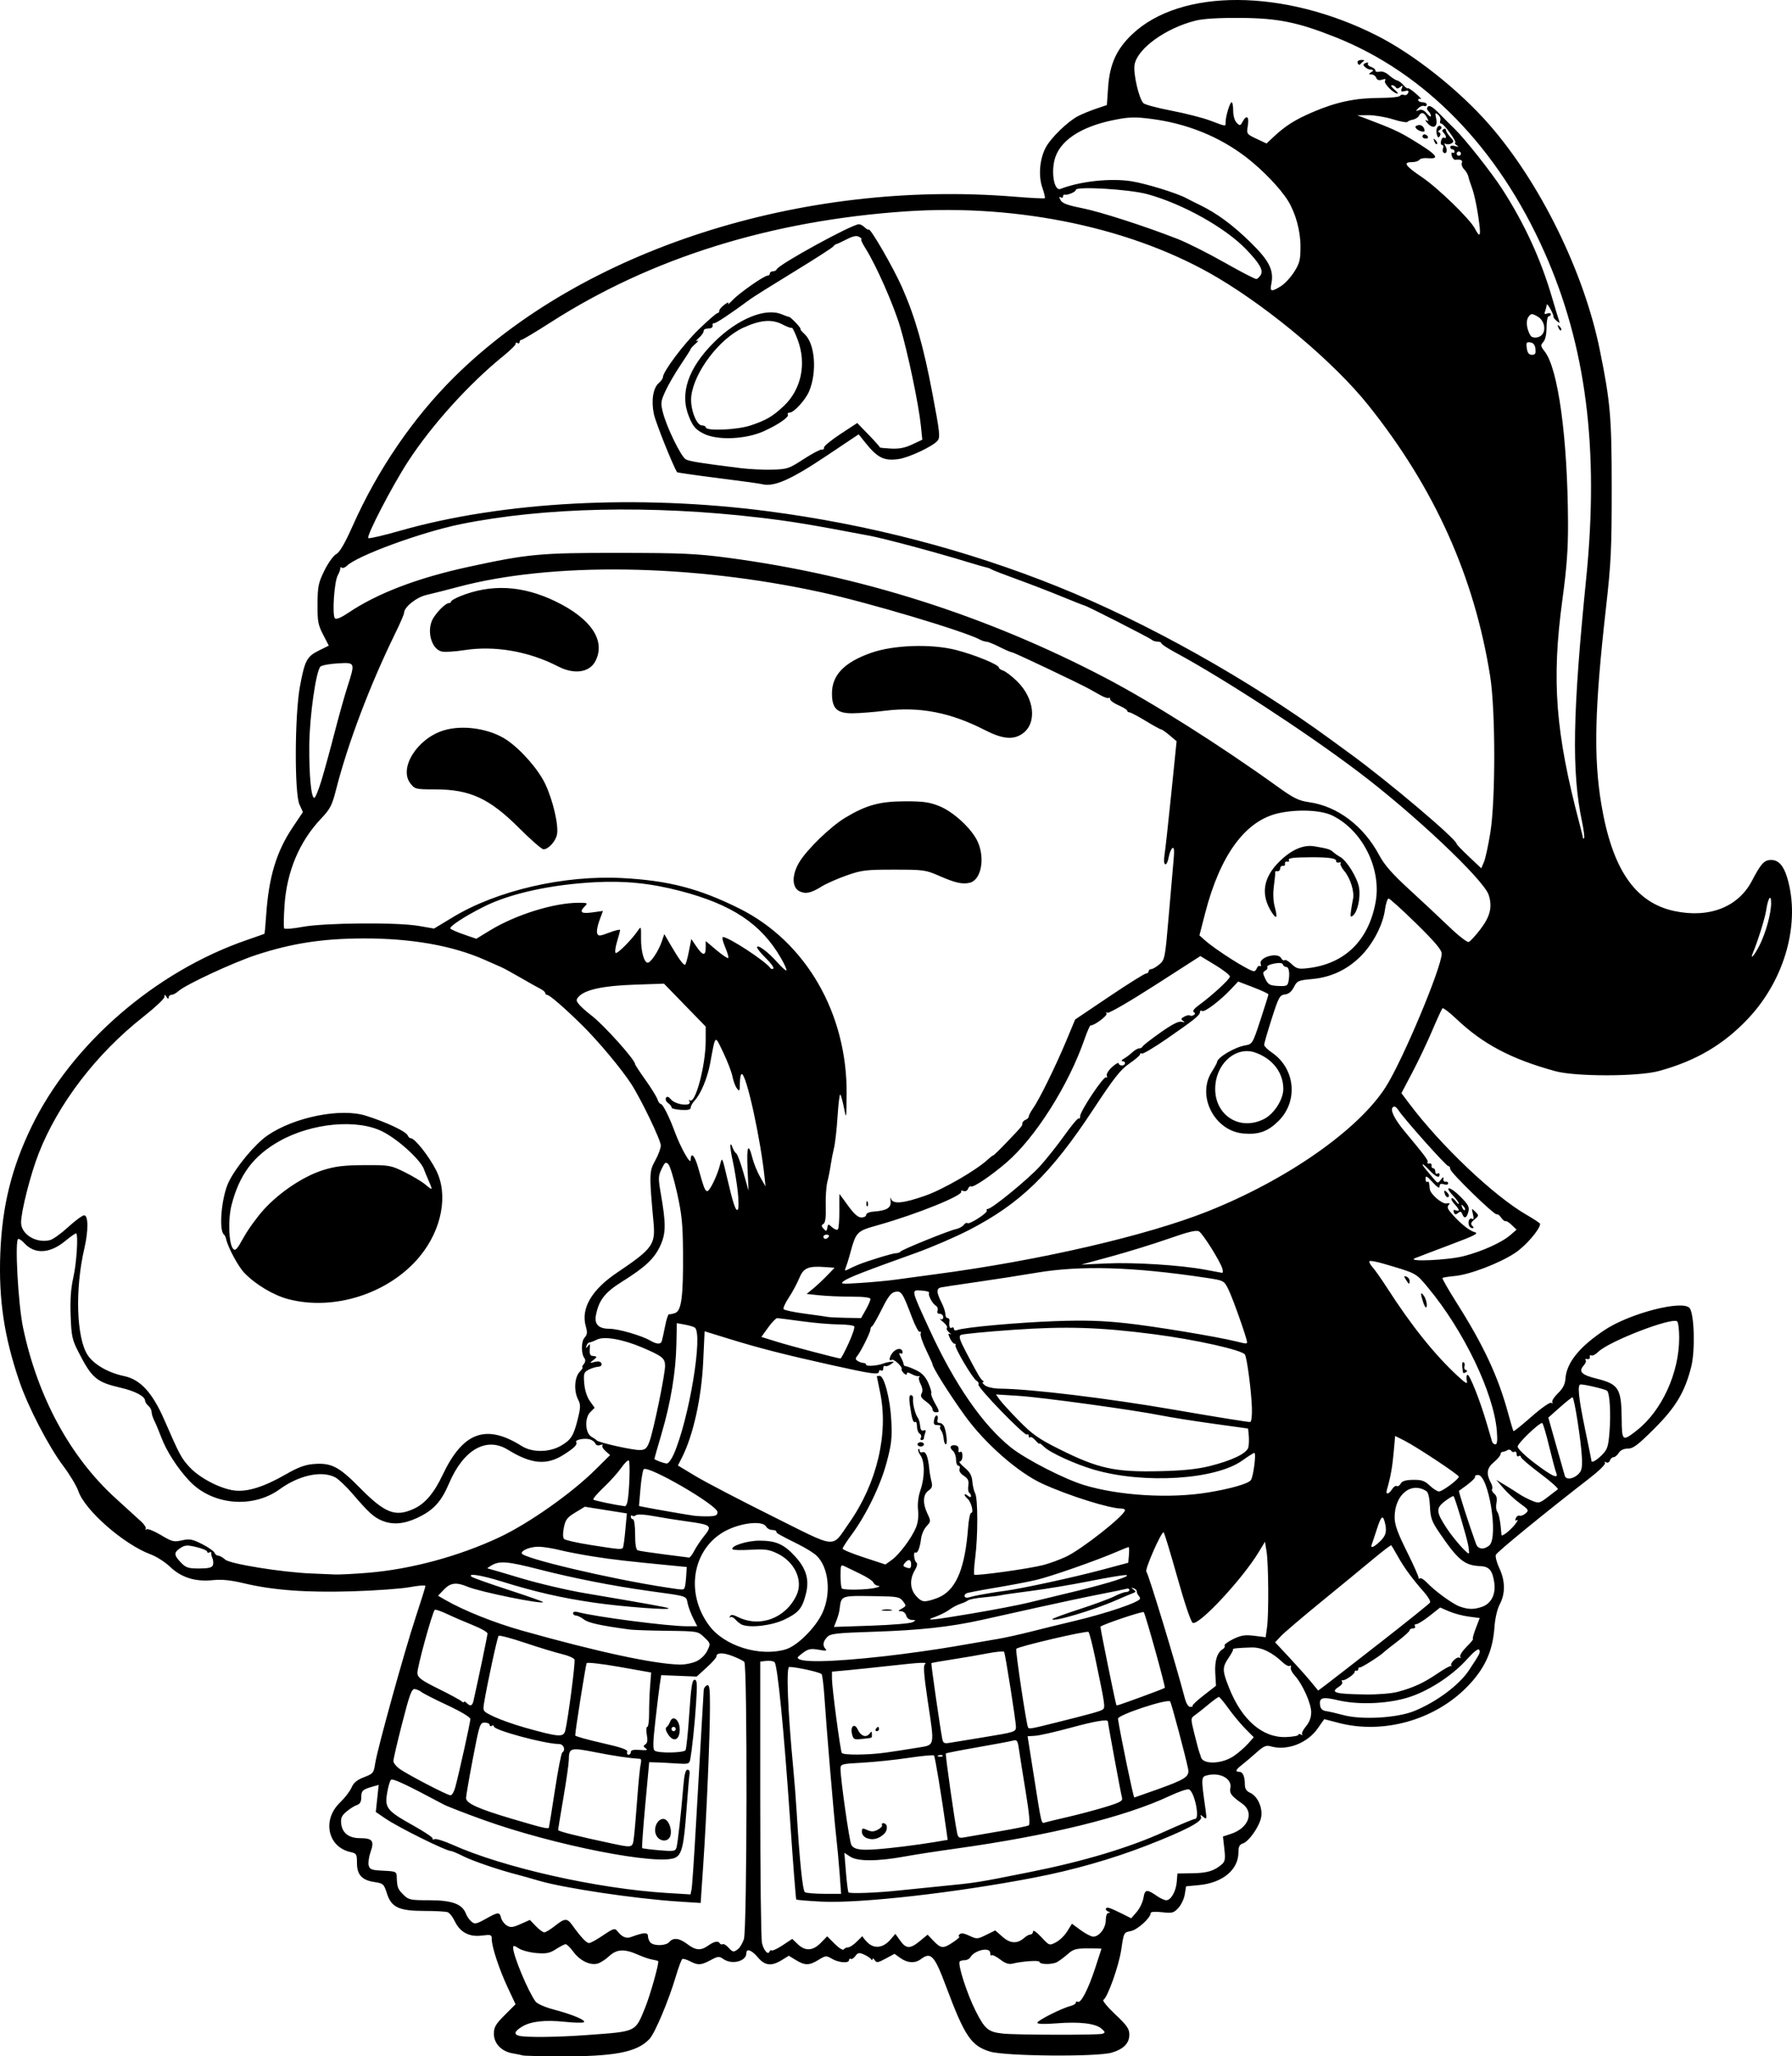 <?xml version="1.0" encoding="UTF-8" standalone="no"?>
<!-- Created with Inkscape (http://www.inkscape.org/) -->

<svg
   width="295.478mm"
   height="338.911mm"
   viewBox="0 0 295.478 338.912"
   version="1.1"
   id="svg1"
   xml:space="preserve"
   xmlns="http://www.w3.org/2000/svg"
   xmlns:svg="http://www.w3.org/2000/svg"><defs
     id="defs1"><clipPath
       clipPathUnits="userSpaceOnUse"
       id="clipPath3"><path
         id="path3"
         style="fill:#ff0000;fill-opacity:1;fill-rule:nonzero;stroke:none;stroke-width:0.265"
         d="M 117.464,-9.186 V 177.167 H 291.495 V -9.186 Z M 147.334,111.931 c 4.149,-0.092 4.552,4.357 -0.092,5.084 -1.195,0.187 -2.39,0.381 -3.57,0.655 -1.902,0.431 -3.801,0.869 -5.685,1.373 -4.843,1.295 -6.431,-3.457 -1.602,-4.804 2.039,-0.569 4.104,-1.04 6.168,-1.508 1.289,-0.299 2.595,-0.512 3.902,-0.719 0.31,-0.049 0.603,-0.075 0.88,-0.081 z" /></clipPath><clipPath
       clipPathUnits="userSpaceOnUse"
       id="clipPath29"><path
         id="path30"
         style="fill:#ff0000;fill-opacity:1;fill-rule:nonzero;stroke:none;stroke-width:0.265"
         d="M -43.23,-9.228 V 216.918 H 174.315 V -9.228 Z M 64.459,27.799 c 2.205,0.075 3.149,2.778 0.337,5.093 -1.015,0.835 -0.499,0.393 -1.541,1.333 -0.051,0.05 -0.1,0.101 -0.15,0.151 0.22,0.811 0.125,1.873 -0.521,3.116 -0.875,1.685 -1.749,3.37 -2.654,5.039 -0.978,1.836 -1.883,3.712 -2.891,5.53 -2.43,4.385 -6.499,1.653 -4.214,-2.809 0.315,-0.616 0.638,-1.229 0.953,-1.845 -0.007,-0.023 -0.015,-0.043 -0.022,-0.066 -0.595,-2.008 -0.069,-3.784 0.689,-5.659 1.274,-2.682 3.164,-4.982 5.254,-7.063 1.251,-1.138 0.627,-0.597 1.868,-1.628 0.964,-0.801 1.889,-1.157 2.675,-1.191 0.074,-0.003 0.146,-0.004 0.217,-0.001 z M 107.156,139.452 v 5.3e-4 h 1.332 c 3.185,0 4.318,2.034 3.452,3.522 1.261,1.236 0.77,3.284 -1.765,3.911 -0.549,0.616 -1.49,1.105 -2.851,1.261 -0.137,0.016 -0.274,0.031 -0.411,0.047 -2.651,0.305 -4.055,-0.978 -4.036,-2.332 -0.348,-0.335 -0.565,-0.745 -0.622,-1.186 -3.343,-0.946 -2.812,-4.861 1.596,-4.861 h 0.989 c 0.119,0 0.233,0.004 0.346,0.009 0.539,-0.217 1.168,-0.371 1.971,-0.371 z" /></clipPath><clipPath
       clipPathUnits="userSpaceOnUse"
       id="clipPath48"><path
         id="path49"
         style="fill:#ff0000;fill-opacity:1;fill-rule:nonzero;stroke:none;stroke-width:0.265"
         d="M 41.091,5.534 V 221.556 H 225.286 V 5.534 Z M 200.736,27.814 c 1.729,0.019 2.649,1.415 2.086,2.936 0.034,0.916 -0.448,2.032 -1.673,3.09 -1.147,0.992 -0.564,0.491 -1.752,1.502 -1.464,1.224 -2.914,2.469 -4.415,3.646 -1.776,1.393 -3.3,1.325 -4.092,0.54 -1.314,0.839 -2.65,1.642 -3.984,2.446 -4.294,2.588 -6.806,-1.809 -2.513,-4.397 1.384,-0.834 2.777,-1.656 4.133,-2.538 2.022,-1.284 4.052,-2.554 5.996,-3.956 1.191,-0.886 2.419,-1.714 3.69,-2.479 0.94,-0.565 1.799,-0.798 2.523,-0.79 z m -20.135,16.378 c 1.024,0.015 1.877,0.8 2.033,2.11 0.718,0.616 1.17,1.82 0.937,3.569 -0.199,1.498 -0.825,2.882 -1.489,4.224 -0.631,1.325 -1.475,2.521 -2.325,3.71 -0.383,0.58 -0.187,0.283 -0.588,0.891 -1.639,2.485 -3.795,2.512 -4.699,1.247 -2.336,3.06 -5.919,0.908 -3.888,-3.193 0.881,-1.779 1.751,-3.563 2.632,-5.343 0.834,-1.685 1.981,-2.401 2.971,-2.401 0.144,-8e-6 0.278,0.034 0.414,0.063 0.316,-0.73 0.627,-1.462 0.929,-2.198 0.772,-1.885 2.007,-2.694 3.073,-2.678 z" /></clipPath><clipPath
       clipPathUnits="userSpaceOnUse"
       id="clipPath83"><path
         id="path84"
         style="fill:#ff0000;fill-opacity:1;fill-rule:nonzero;stroke:none;stroke-width:0.265"
         d="M 132.474,-7.02 V 208.971 H 400.13 V -7.02 Z M 255.342,107.773 c 0.047,-0.001 0.095,-5.3e-4 0.143,0.002 1.045,0.054 2.19,0.946 2.813,2.886 0.307,0.956 0.456,1.952 0.58,2.946 0.105,0.896 0.146,1.798 0.173,2.7 0.049,0.457 0.091,0.915 0.134,1.373 0.032,0.334 -0.006,0.606 -0.033,0.887 0.917,0.087 1.972,0.687 2.893,1.982 0.57,0.801 1.075,1.645 1.573,2.491 0.431,0.671 0.926,1.295 1.376,1.954 0.093,0.157 0.186,0.314 0.279,0.471 1.353,2.285 0.702,4.101 -0.559,4.645 -1.02,0.911 -2.908,0.691 -4.385,-1.562 -0.239,-0.365 -0.478,-0.73 -0.729,-1.087 -0.216,-0.336 -0.388,-0.695 -0.574,-1.046 0.608,2.159 -0.889,3.607 -2.71,3.036 -0.616,0.275 -1.361,0.46 -2.342,0.399 -1.467,-0.091 -2.933,-0.193 -4.399,-0.296 -1.796,-0.111 -3.597,-0.198 -5.398,-0.193 -5.014,0.015 -5.014,-5.049 0,-5.065 1.903,-0.006 3.807,0.088 5.707,0.203 0.635,0.044 1.271,0.085 1.906,0.128 -2.172,-2.84 -4.36,-5.667 -6.601,-8.453 -2.161,-2.685 -1.065,-5.119 0.858,-5.113 0.628,0.002 1.345,0.277 2.066,0.876 0.364,-0.695 0.988,-1.1 1.69,-1.132 0.505,-0.023 1.05,0.149 1.567,0.543 0.093,-0.019 0.178,-0.065 0.274,-0.07 0.594,-0.032 1.239,0.203 1.815,0.734 -0.664,-2.602 0.469,-4.21 1.884,-4.241 z m 0.768,13.726 c -0.032,0.104 -0.068,0.203 -0.109,0.298 0.124,0.163 0.249,0.325 0.373,0.488 -0.098,-0.264 -0.22,-0.535 -0.254,-0.779 -0.004,-0.001 -0.007,-0.005 -0.01,-0.006 z m 30.329,39.335 h 0.777 c 5.014,0 5.014,5.065 0,5.065 h -0.777 c -5.014,0 -5.014,-5.065 0,-5.065 z" /></clipPath><clipPath
       clipPathUnits="userSpaceOnUse"
       id="clipPath102"><path
         id="path103"
         style="fill:#ff0000;fill-opacity:1;fill-rule:nonzero;stroke:none;stroke-width:0.265"
         d="M 245.095,-91.085 V 149.538 H 484.247 V -91.085 Z M 386.76,31.187 h 1.65 c 5.014,0 5.014,5.065 0,5.065 h -1.65 c -5.014,0 -5.014,-5.065 0,-5.065 z M 278.242,82.629 c 1.018,-0.028 2.247,0.632 3.228,2.236 0.354,0.578 0.768,1.115 1.156,1.669 -0.179,-0.355 -0.185,-0.572 0.174,-0.552 0.231,0.012 0.612,0.121 1.194,0.353 1.53,0.608 2.705,1.776 3.919,2.845 1.817,1.6 0.342,0.262 2.186,1.957 3.604,3.312 0.416,6.943 -3.167,3.954 -0.796,1.298 -2.871,1.492 -4.73,-0.776 -1.836,-2.239 -3.672,-4.499 -5.159,-6.99 -1.607,-2.69 -0.498,-4.649 1.199,-4.696 z m 48.669,29.818 c 0.832,-0.023 1.844,0.352 2.893,1.294 1.313,1.18 2.463,2.509 3.553,3.893 0.661,0.847 0.337,0.434 0.973,1.24 1.192,1.511 1.339,2.902 0.893,3.822 -0.016,1.86 -2.198,3.006 -4.869,1.014 -1.747,-1.303 -3.553,-2.525 -5.469,-3.568 -3.578,-1.948 -3.294,-5.278 -0.617,-5.341 0.191,-0.004 0.416,0.041 0.631,0.072 -0.168,-1.358 0.693,-2.391 2.01,-2.427 z" /></clipPath><clipPath
       clipPathUnits="userSpaceOnUse"
       id="clipPath113"><path
         id="path114"
         style="fill:#ff0000;fill-opacity:1;fill-rule:nonzero;stroke:none;stroke-width:0.265"
         d="m 157.066,-116.178 v 259.561 h 295.043 v -259.561 z M 393.264,24.766 c 0.581,0.011 1.242,0.145 1.968,0.439 0.12,0.049 0.24,0.098 0.36,0.146 4.647,1.882 2.736,6.584 -1.907,4.692 -0.149,-0.061 -0.299,-0.122 -0.449,-0.182 -3.917,-1.596 -3.112,-5.153 0.027,-5.095 z M 342.535,35.836 c 1.181,-0.021 2.405,1.064 2.649,3.402 0.172,1.646 0.305,3.295 0.421,4.946 0.065,0.913 0.111,1.827 0.156,2.741 0.246,5.008 -4.813,5.256 -5.059,0.248 -0.043,-0.879 -0.087,-1.758 -0.149,-2.635 -0.107,-1.53 -0.233,-3.058 -0.382,-4.584 -0.259,-2.651 1.026,-4.095 2.365,-4.118 z m -33.149,10.457 c 3.772,0.034 4.177,4.206 -0.279,5.096 -2.779,0.555 -5.597,1.027 -8.441,1.011 -5.014,-0.028 -5.014,-5.084 0,-5.064 2.507,0.01 4.994,-0.417 7.443,-0.913 0.461,-0.093 0.887,-0.134 1.277,-0.13 z" /></clipPath><clipPath
       clipPathUnits="userSpaceOnUse"
       id="clipPath120"><path
         id="path121"
         style="fill:#ff0000;fill-opacity:1;fill-rule:nonzero;stroke:none;stroke-width:0.265"
         d="M 344.491,-224.742 V 93.74 H 637.437 V -224.742 Z m 57.98,209.9 c 0.18,0.019 0.442,0.736 1.12,2.612 1.049,2.901 1.048,6.019 1.03,9.064 0.014,1.384 -0.104,2.763 -0.22,4.14 -0.594,7.065 -7.742,6.459 -7.137,-0.606 0.102,-1.192 0.212,-2.384 0.194,-3.582 0.01,-1.333 0.012,-2.65 -0.1,-3.98 -0.028,-0.332 -0.067,-0.662 -0.101,-0.994 -0.05,-0.273 -0.127,-0.542 -0.151,-0.819 -0.002,-0.026 0.051,-0.015 0.077,-0.022 v 5.291e-4 c 4.911,-1.36 4.827,-5.865 5.286,-5.815 z m 133.457,6.23 c 1.673,0.041 3.331,1.648 3.508,4.967 0.11,2.057 0.326,4.101 0.649,6.136 0.19,1.182 0.086,0.629 0.301,1.658 1.455,6.94 -5.614,8.389 -7.016,1.438 -0.27,-1.337 -0.151,-0.677 -0.36,-1.978 -0.342,-2.169 -0.587,-4.348 -0.701,-6.541 -0.194,-3.762 1.722,-5.726 3.618,-5.679 z" /></clipPath><clipPath
       clipPathUnits="userSpaceOnUse"
       id="clipPath135"><path
         id="path136"
         style="fill:#ff0000;fill-opacity:1;fill-rule:nonzero;stroke:none;stroke-width:0.265"
         d="M 477.204,-278.281 V 24.964 H 771.33 V -278.281 Z m 210.631,135.235 c 0.649,0.035 1.758,0.625 3.629,1.812 2.196,1.392 3.007,3.98 3.718,6.326 2.056,6.786 -4.882,8.854 -6.864,2.046 -0.027,-0.092 -0.73,-2.143 -0.731,-2.214 -7.9e-4,-0.063 0.207,0.09 0.187,0.03 -0.102,-0.312 -0.801,-0.228 -0.785,-0.595 0.214,-4.87 -0.582,-7.482 0.845,-7.405 z m -130.474,16.82 c 0.913,0.03 1.975,0.321 3.143,0.957 2.784,1.515 5.891,2.183 8.941,2.926 0.049,0.011 0.098,0.023 0.147,0.034 0.394,-0.233 0.868,-0.356 1.405,-0.343 0.586,0.014 1.246,0.191 1.956,0.556 0.817,-0.371 1.604,-0.614 2.297,-0.621 2.818,-0.029 4.295,2.613 2.367,5.305 3.089,4.801 -0.884,8.357 -4.597,5.381 -3.035,3.455 -7.309,1.009 -5.866,-3.51 -3.376,-0.823 -6.775,-1.657 -9.854,-3.322 -5.068,-2.74 -3.897,-7.494 0.06,-7.363 z" /></clipPath><clipPath
       clipPathUnits="userSpaceOnUse"
       id="clipPath194"><path
         id="path195"
         style="fill:#ff0000;fill-opacity:1;fill-rule:nonzero;stroke:none;stroke-width:0.265"
         d="M 586.953,-316.373 V -43.138 H 818.308 V -316.373 Z m 53.828,72.49 c 5.334,0.125 5.822,6.026 -0.496,7.199 -2.322,0.431 -4.653,0.82 -7,1.081 -7.047,0.783 -7.758,-6.323 -0.713,-7.127 2.146,-0.245 4.278,-0.598 6.401,-0.995 0.653,-0.122 1.257,-0.171 1.809,-0.158 z m 77.852,114.108 c 5.866,-0.176 6.487,6.105 -0.071,7.191 -0.65,0.108 -1.301,0.219 -1.95,0.334 -0.186,1.569 -1.657,3.152 -4.701,3.588 -1.375,0.197 -2.749,0.395 -4.116,0.642 -5.881,1.061 -7.651,-3.737 -3.89,-6.031 -0.444,-1.629 0.751,-3.612 4.075,-4.515 1.142,-0.31 2.302,-0.545 3.459,-0.789 0.65,-0.137 1.253,-0.199 1.805,-0.199 0.723,5.3e-4 1.355,0.112 1.9,0.302 0.75,-0.132 1.499,-0.273 2.248,-0.398 0.437,-0.073 0.851,-0.113 1.242,-0.125 z m -47.002,6.364 c 0.357,0.005 0.666,0.064 0.98,0.115 0.233,-0.014 0.459,-0.02 0.676,-0.017 5.137,0.085 6.028,4.924 1.742,6.653 -0.279,1.554 -1.868,3.015 -4.953,3.209 -1.326,0.083 -2.653,0.193 -3.983,0.181 -6.214,-0.058 -6.913,-5.512 -2.233,-6.827 0.301,-1.446 1.792,-2.735 4.474,-2.882 1.038,-0.211 0.525,-0.119 1.763,-0.315 0.547,-0.087 1.058,-0.124 1.532,-0.117 z m 99.073,6.165 c 0.899,0.004 1.966,0.251 3.169,0.818 2.023,0.953 3.732,2.451 5.497,3.8 0.855,0.653 1.413,1.334 1.839,2.011 0.19,0.084 0.377,0.171 0.568,0.253 0.084,0.036 0.127,0.087 0.208,0.124 0.489,0.022 1.013,0.09 1.575,0.215 1.253,0.28 2.423,0.79 3.569,1.351 4.569,2.236 4.099,6.224 1.184,7.095 -0.846,1.196 -2.706,1.953 -5.421,1.429 -0.562,-0.108 -1.188,-0.184 -1.733,-0.328 -1.776,-0.47 -3.097,-1.215 -3.97,-2.048 -0.964,0.147 -2.141,0.029 -3.489,-0.469 -0.123,-0.045 -0.246,-0.09 -0.368,-0.136 -3.715,-1.372 -4.651,-4.083 -3.594,-5.79 -0.64,-0.869 -0.889,-1.776 -0.757,-2.584 -2.495,-2.691 -1.481,-5.754 1.723,-5.739 z m -62.233,1.085 c 4.846,0.175 5.452,5.705 -0.564,7.221 -1.726,0.435 -3.461,0.814 -5.211,1.139 -6.971,1.294 -8.371,-5.705 -1.405,-7.023 1.627,-0.308 3.245,-0.645 4.849,-1.058 0.858,-0.221 1.637,-0.305 2.33,-0.28 z m -33.08,3.914 h 1.593 c 7.09,0 7.09,7.162 0,7.162 h -1.593 c -7.09,0 -7.09,-7.162 0,-7.162 z m 63.159,22.509 c 0.183,-0.003 0.366,-0.002 0.549,0.001 7.089,0.128 7.089,7.3 0,7.162 -1.22,-0.024 -2.435,0.137 -3.646,0.261 -7.053,0.722 -7.782,-6.406 -0.728,-7.125 1.272,-0.13 2.546,-0.281 3.825,-0.3 z" /></clipPath><clipPath
       clipPathUnits="userSpaceOnUse"
       id="clipPath198"><path
         id="path198"
         style="fill:#ff0000;fill-opacity:1;fill-rule:nonzero;stroke:none;stroke-width:0.265"
         d="m 554.032,-616.471 v 310.772 H 874.629 V -616.471 Z m 150.945,162.122 c 5.869,-0.061 6.366,6.229 -0.211,7.188 -4.826,0.703 -2.391,0.328 -7.302,1.126 -4.89,0.876 -9.753,2.076 -14.71,2.484 -7.066,0.582 -7.042,-6.332 0,-7.162 4.519,-0.533 8.968,-1.568 13.446,-2.371 5.065,-0.823 2.554,-0.436 7.532,-1.163 0.439,-0.064 0.854,-0.096 1.245,-0.1 z" /></clipPath><clipPath
       clipPathUnits="userSpaceOnUse"
       id="clipPath220"><path
         id="path221"
         style="fill:#ff0000;fill-opacity:1;fill-rule:nonzero;stroke:none;stroke-width:0.265"
         d="M 393.398,-651.944 V -304.562 h 319.202 v -347.382 z m 253.474,152.846 c 0.975,-0.028 1.955,0.539 2.718,1.606 0.253,-0.065 0.514,-0.096 0.778,-0.086 1.688,0.068 3.497,1.686 3.977,4.975 0.842,5.781 2.199,11.472 3.517,17.159 0.235,1.012 0.242,1.87 0.153,2.642 0.629,1.273 1.166,2.595 1.687,3.905 0.159,0.441 0.317,0.881 0.476,1.322 2.401,6.672 -4.362,9.094 -6.743,2.415 -0.113,-0.317 -0.226,-0.634 -0.339,-0.951 0.025,0.303 0.013,0.328 0.061,0.933 0.573,7.067 -6.576,7.642 -7.139,0.574 -0.092,-1.152 -0.088,-1.408 -0.115,-1.756 -0.912,-0.594 -1.773,-1.65 -2.395,-3.244 -0.409,-1.048 -0.805,-2.103 -1.282,-3.123 -1.879,-4.014 -0.199,-6.824 2.104,-6.821 0.415,5.3e-4 0.851,0.095 1.29,0.288 2.2e-4,-0.159 -0.004,-0.317 -0.004,-0.475 2.6e-4,-0.376 0.025,-0.727 0.063,-1.063 -0.74,-4.137 -1.426,-8.284 -1.979,-12.451 -0.496,-3.734 1.269,-5.791 3.173,-5.846 z m 19.151,17.42 c 1.492,0.032 3.161,1.245 4.111,3.964 0.812,2.325 1.342,4.731 1.842,7.138 1.441,6.942 -5.581,8.396 -7.014,1.452 -0.427,-2.069 -0.873,-4.14 -1.559,-6.142 -1.365,-3.983 0.44,-6.458 2.621,-6.412 z" /></clipPath><clipPath
       clipPathUnits="userSpaceOnUse"
       id="clipPath323"><path
         id="path324"
         style="fill:#ff0000;fill-opacity:1;fill-rule:nonzero;stroke:none;stroke-width:0.265"
         d="m 515.643,-800.924 v 283.048 c 1.969,0.455 3.921,0.98 5.869,1.518 0.752,-0.41 1.765,-0.662 3.051,-0.654 0.207,0 0.421,0.009 0.642,0.024 0.307,0.021 0.612,0.06 0.918,0.093 -3.058,-2.226 -2.445,-5.811 2.073,-5.804 0.384,0 0.796,0.027 1.236,0.083 1.633,0.207 2.23,0.236 3.923,0.685 7.728,2.049 15.198,5.065 22.638,7.95 6.351,2.397 12.408,5.456 18.45,8.527 4.516,2.296 4.145,6.211 1.26,7.086 h 142.148 c -3.64,-2.857 -7.374,-5.606 -11.353,-7.976 -4.95,-2.947 -3.981,-7.702 -0.128,-7.519 0.889,0.042 1.932,0.347 3.091,0.998 4.772,2.68 9.169,5.987 13.46,9.37 l 2.8,2.314 c 1.122,0.927 1.816,1.896 2.171,2.813 h 76.1 c -1.674,-6.323 -3.432,-12.623 -5.282,-18.897 -0.11,1.471 -0.198,2.944 -0.28,4.416 -0.394,7.079 -7.547,6.68 -7.151,-0.399 0.205,-3.67 0.423,-7.347 0.995,-10.982 0.465,-2.848 0.925,-5.704 1.655,-8.498 -3.097,-9.827 -6.259,-19.634 -9.667,-29.357 -1.466,-4.182 0.519,-6.903 2.794,-6.726 1.365,0.107 2.835,1.257 3.726,3.762 2.01,5.643 3.888,11.333 5.756,17.026 -0.788,-4.204 -1.484,-8.425 -2.013,-12.674 -0.437,-3.518 1.123,-5.455 2.903,-5.633 1.78,-0.178 3.78,1.403 4.224,4.92 0.413,3.278 0.928,6.539 1.505,9.788 0.251,-1.388 0.999,-2.303 1.932,-2.684 -0.077,-0.389 -0.143,-0.78 -0.221,-1.169 -0.597,-2.982 0.369,-4.861 1.772,-5.508 -0.549,-2.099 -1.048,-4.209 -1.374,-6.353 -0.566,-3.724 1.13,-5.644 3.031,-5.58 1.678,0.057 3.515,1.66 4.102,4.931 0.206,1.148 0.462,2.285 0.735,3.419 0.332,-1.812 1.405,-2.974 2.716,-3.096 1.557,-0.145 3.333,1.07 4.206,4.046 0.086,0.293 0.167,0.588 0.258,0.88 0.605,-2.301 2.095,-3.454 3.538,-3.454 1.567,-3e-5 3.075,1.357 3.326,4.072 0.496,-0.388 1.04,-0.655 1.633,-0.655 1.743,1.3e-4 3.615,1.692 3.984,5.046 v -243.199 z m 285.962,83.177 c 1.344,-0.017 2.482,0.86 2.851,2.339 0.108,-0.016 0.219,-0.068 0.325,-0.073 0.074,-0.003 0.148,-0.004 0.221,-0.002 v -5.3e-4 c 2.26,0.06 3.918,2.709 2.094,6.595 -0.374,0.797 -0.748,1.595 -1.122,2.392 -1.85,3.891 -3.617,7.822 -5.542,11.676 -1.342,2.685 -3.211,3.546 -4.712,3.25 -1.583,3.559 -4.21,4.164 -5.768,2.878 -0.94,1.041 -2.177,1.349 -3.269,0.89 -2.381,2.167 -4.82,1.727 -5.722,-0.038 -1.751,-0.909 -2.319,-3.574 0.141,-6.573 0.93,-1.134 1.778,-2.336 2.644,-3.519 0.466,-0.637 0.904,-1.293 1.362,-1.936 0.1,-0.299 0.199,-0.599 0.295,-0.9 0.375,-1.289 0.991,-2.487 1.417,-3.756 0.452,-1.29 1.021,-2.529 1.621,-3.756 0.273,-0.622 0.52,-1.256 0.763,-1.89 1.033,-2.689 2.751,-3.859 4.257,-3.858 0.167,2e-4 0.331,0.02 0.492,0.049 0.718,-0.552 1.467,-0.828 2.167,-0.853 0.034,-10e-4 0.067,0.004 0.101,0.004 0.492,-0.192 0.978,-0.313 1.433,-0.291 0.034,0.002 0.062,0.02 0.096,0.023 1.154,-1.83 2.595,-2.635 3.857,-2.651 z m -34.448,83.209 c 2.38,0.088 3.996,2.931 1.769,6.762 -0.205,0.353 -0.411,0.707 -0.617,1.06 -0.791,1.593 -1.494,3.221 -1.967,4.94 -1.884,6.835 -8.457,6.072 -7.107,-0.888 0.491,-2.533 1.521,-4.913 2.65,-7.218 0.276,-0.486 0.552,-0.971 0.828,-1.457 1.313,-2.312 3.016,-3.251 4.444,-3.199 z m 3.14,59.734 c 0.964,-0.039 2.151,0.255 3.51,1.003 1.769,0.973 3.422,2.138 5.139,3.199 6.031,3.728 2.258,9.825 -3.769,6.091 -1.44,-0.893 -2.861,-1.816 -4.278,-2.745 -4.632,-3.037 -4.043,-7.409 -0.601,-7.547 z m 56.247,30.714 c -0.127,3.358 -0.253,6.717 -0.381,10.075 0.35,1.947 0.717,3.891 1.064,5.839 -0.18,-5.307 -0.404,-10.612 -0.683,-15.914 z m -280.205,34.079 c 0.615,0.276 1.124,0.507 1.916,0.858 8.577,4.104 4.329,2.034 12.748,6.212 0.483,0.24 0.904,0.5 1.28,0.772 3.19,1.261 6.383,2.517 9.564,3.801 h 1.218 c -0.585,-0.141 -1.209,-0.367 -1.868,-0.702 -5.826,-2.966 -11.665,-5.923 -17.793,-8.233 -2.345,-0.91 -4.707,-1.807 -7.065,-2.707 z m -30.695,2.274 v 9.368 h 8.184 c -3.19,-1.734 -2.46,-5.881 2.982,-6.359 0.152,-0.013 0.305,-0.01 0.457,-0.022 -3.608,-1.024 -8.17,-2.261 -11.623,-2.988 z" /></clipPath></defs><g
     id="layer1"
     transform="translate(-632.967,887.331)"><path
       style="fill:#000000"
       d="m 719.166,-548.569 c -0.194,-0.066 -0.929,-0.216 -1.633,-0.333 -1.86,-0.31 -3.13,-1.62 -3.13,-3.23 0,-1.094 0.285,-1.587 1.786,-3.088 l 1.786,-1.786 -1.286,-2.74 c -1.404,-2.992 -2.631,-6.706 -2.636,-7.976 -0.003,-0.755 -0.109,-0.793 -1.678,-0.599 -2.06,0.254 -3.565,-0.558 -4.436,-2.395 -0.323,-0.681 -0.839,-1.335 -1.147,-1.453 -0.308,-0.118 -2.015,-0.215 -3.794,-0.215 -4.251,-7.2e-4 -5.493,-0.575 -6.232,-2.883 -0.5,-1.562 -0.608,-1.661 -2.054,-1.878 -2.076,-0.311 -2.886,-1.196 -2.886,-3.149 0,-1.449 -0.076,-1.576 -1.067,-1.794 -3.764,-0.827 -4.712,-5.309 -1.726,-8.163 0.782,-0.748 1.635,-1.856 1.895,-2.463 0.345,-0.804 0.905,-1.268 2.062,-1.71 1.496,-0.571 1.603,-0.702 1.834,-2.241 0.356,-2.377 4.817,-18.477 6.688,-24.14 0.882,-2.669 1.603,-4.981 1.603,-5.137 0,-0.156 -1.151,-0.07 -2.558,0.193 -1.407,0.263 -5.672,0.572 -9.479,0.686 -7.625,0.23 -13.091,-0.176 -17.95,-1.334 -2.159,-0.515 -3.591,-0.655 -5.115,-0.501 -2.857,0.289 -5.17,-0.443 -7.025,-2.222 -0.793,-0.761 -2.227,-1.675 -3.186,-2.031 -4.417,-1.64 -10.834,-7.252 -11.916,-10.421 -0.29,-0.849 -1.415,-2.723 -2.5,-4.165 -2.428,-3.225 -5.788,-9.709 -7.243,-13.979 -2.506,-7.351 -3.417,-13.497 -3.124,-21.062 0.303,-7.79 1.853,-14.065 5.161,-20.888 6.582,-13.578 20.392,-25.541 35.477,-30.733 1.552,-0.534 2.861,-0.997 2.909,-1.028 0.048,-0.031 0.176,-1.393 0.286,-3.027 0.425,-6.332 1.685,-10.513 4.379,-14.526 l 1.684,-2.508 -0.572,-1.258 c -0.836,-1.838 -0.788,-14.719 0.073,-19.401 0.793,-4.314 1.14,-4.976 3.118,-5.958 l 1.647,-0.817 -0.941,-1.82 c -0.827,-1.6 -0.938,-2.212 -0.917,-5.06 0.022,-2.896 0.142,-3.48 1.137,-5.5 0.612,-1.243 1.489,-2.462 1.95,-2.708 0.577,-0.309 1.427,-1.773 2.735,-4.708 4.092,-9.187 9.92,-17.72 16.692,-24.439 21.163,-20.998 57.241,-32.619 92.383,-29.758 2.682,0.218 4.943,0.331 5.023,0.251 0.081,-0.081 -0.1,-0.854 -0.402,-1.72 -0.675,-1.938 -0.462,-4.647 0.516,-6.564 0.809,-1.586 3.641,-4.353 5.37,-5.247 0.651,-0.337 1.986,-0.884 2.966,-1.217 l 1.782,-0.604 0.209,-2.966 c 0.267,-3.795 1.396,-6.27 3.97,-8.705 8.042,-7.606 25.043,-7.516 40.331,0.213 6.108,3.088 13.513,8.945 18.492,14.625 8.413,9.597 15.65,24.307 18.26,37.114 1.766,8.664 1.977,11.107 1.98,22.931 0.002,9.975 -0.109,12.274 -0.955,19.756 -1.862,16.472 -2.051,24.543 -0.754,32.279 1.794,10.706 5.574,16.221 12.058,17.595 5.709,1.21 10.496,-0.65 12.758,-4.957 1.526,-2.906 2.041,-3.466 3.188,-3.466 1.203,0 2.038,0.921 2.636,2.907 2.238,7.435 -0.34,16.752 -6.424,23.219 -4.056,4.311 -8.65,7.011 -14.743,8.661 -3.444,0.933 -13.722,0.941 -17.1,0.013 -7.264,-1.996 -11.915,-4.459 -16.319,-8.642 -1.117,-1.061 -2.131,-1.83 -2.253,-1.708 -0.122,0.122 -0.882,1.776 -1.689,3.675 -0.807,1.899 -2.279,4.995 -3.272,6.881 l -1.804,3.428 1.264,1.685 c 5.203,6.935 13.997,15.276 19.353,18.356 1.238,0.712 2.25,1.388 2.25,1.503 0,0.871 -2.352,3.61 -4.094,4.768 -2.573,1.711 -7.479,3.591 -9.976,3.823 -1.031,0.096 -1.943,0.243 -2.027,0.327 -0.084,0.084 0.941,1.881 2.277,3.993 4.518,7.139 6.907,12.254 8.548,18.304 0.421,1.552 0.818,2.879 0.881,2.948 0.064,0.069 1.402,-1.007 2.974,-2.393 1.6,-1.41 3.031,-2.412 3.25,-2.276 0.216,0.133 0.294,0.084 0.175,-0.109 -0.119,-0.193 0.3,-0.852 0.932,-1.465 0.817,-0.792 1.174,-1.482 1.235,-2.39 0.178,-2.641 2.297,-5.273 6.483,-8.052 4.12,-2.735 12.845,-4.985 13.989,-3.606 0.782,0.942 0.945,7.066 0.26,9.733 -1.068,4.157 -2.543,6.615 -6.103,10.168 -2.674,2.669 -3.463,3.263 -4.331,3.263 -0.68,0 -1.22,0.254 -1.502,0.706 -0.242,0.388 -0.624,0.706 -0.847,0.706 -0.224,0 -0.502,0.248 -0.618,0.552 -0.118,0.309 -0.392,0.44 -0.621,0.298 -0.237,-0.147 -0.315,-0.1 -0.185,0.11 0.124,0.2 -0.981,1.296 -2.454,2.436 -7.462,5.774 -15.363,12.231 -15.545,12.704 -0.113,0.293 0.153,1.298 0.591,2.232 0.971,2.073 0.99,4.158 0.054,5.922 -0.423,0.798 -0.771,2.308 -0.878,3.81 -0.284,4 -1.637,6.903 -4.615,9.899 -5.381,5.414 -13.779,7.736 -21.084,5.83 l -2.362,-0.616 -1.084,1.538 c -1.736,2.463 -5.077,3.725 -7.774,2.935 -0.714,-0.209 -1.151,-0.017 -2.293,1.008 -0.776,0.697 -1.848,1.606 -2.381,2.02 -1.077,0.836 -1.217,1.181 -0.479,1.181 0.586,0 0.92,0.757 0.92,2.089 0,0.696 0.252,1.087 0.885,1.376 1.23,0.561 2.09,2.49 1.8,4.039 -0.282,1.503 -2.027,3.994 -3.018,4.308 -0.549,0.174 -0.725,0.529 -0.725,1.459 0,2.861 -2.595,5.024 -6.474,5.396 l -2.159,0.207 -0.215,1.331 c -0.118,0.732 -0.597,1.74 -1.063,2.24 -0.768,0.823 -1.023,0.889 -2.7,0.695 -1.113,-0.129 -1.852,-0.077 -1.852,0.129 0,0.793 -2.181,2.771 -3.282,2.978 -1.152,0.216 -1.164,0.239 -1.57,3.026 -0.39,2.673 -2.241,7.886 -2.958,8.329 -0.185,0.114 0.703,1.188 1.973,2.385 1.921,1.811 2.31,2.369 2.31,3.32 0,1.435 -0.918,2.38 -2.892,2.974 -2.398,0.723 -17.5,0.6 -20.049,-0.163 -3.132,-0.938 -4.202,-2.518 -7.277,-10.747 -1.911,-5.114 -2.497,-5.748 -4.158,-4.492 -0.946,0.715 -2.199,0.648 -3.364,-0.181 l -0.982,-0.699 -1.459,0.788 c -1.267,0.684 -1.504,0.718 -1.801,0.258 -0.188,-0.291 -0.346,-0.37 -0.352,-0.176 -0.007,0.229 -0.102,0.227 -0.27,-0.007 -0.143,-0.198 -0.671,-0.541 -1.175,-0.761 -0.773,-0.339 -0.989,-0.299 -1.387,0.253 -0.259,0.36 -0.601,0.574 -0.76,0.476 -0.159,-0.098 -0.289,-0.01 -0.289,0.195 0,0.571 -1.711,0.445 -2.817,-0.209 -0.935,-0.552 -1.048,-0.543 -2.213,0.176 -1.525,0.942 -2.237,0.95 -3.729,0.04 l -1.174,-0.716 -1.16,0.717 c -1.679,1.038 -2.784,0.921 -3.907,-0.414 -1.048,-1.245 -1.933,-1.579 -1.933,-0.728 0,1.345 -2.38,1.954 -3.786,0.969 -0.7,-0.49 -0.888,-0.474 -2.102,0.176 -1.589,0.851 -2.08,0.878 -3.409,0.185 -0.554,-0.289 -1.124,-0.453 -1.268,-0.364 -0.143,0.089 -0.622,1.377 -1.063,2.864 -1.182,3.983 -3.438,9.338 -4.341,10.306 -2.05,2.197 -5.755,2.911 -14.89,2.866 -3.11,-0.015 -5.812,-0.082 -6.006,-0.147 z m 10.583,-3.361 c 8.253,-0.6 7.923,-0.446 9.567,-4.445 0.854,-2.078 2.385,-7.524 2.174,-7.735 -0.062,-0.062 -0.507,-0.178 -0.988,-0.259 -0.482,-0.081 -1.511,-0.432 -2.287,-0.78 -2.271,-1.019 -3.546,-0.962 -4.808,0.218 -0.602,0.562 -1.476,1.118 -1.942,1.235 -1.238,0.311 -2.9,-0.512 -3.962,-1.96 -0.511,-0.697 -1.088,-1.258 -1.282,-1.246 -0.194,0.012 -0.908,0.381 -1.587,0.821 -1.019,0.659 -1.582,0.771 -3.218,0.638 -1.091,-0.089 -2.401,-0.434 -2.91,-0.768 -0.77,-0.504 -0.927,-0.52 -0.927,-0.093 0,1.282 2.479,7.219 3.7,8.861 0.274,0.369 1.586,0.941 3.026,1.319 3.068,0.806 5.394,1.791 4.92,2.084 -0.191,0.118 -1.579,0.087 -3.086,-0.068 -3.36,-0.346 -5.64,-0.09 -7.099,0.798 -1.243,0.756 -1.409,1.26 -0.491,1.5 1.138,0.297 6.217,0.244 11.201,-0.119 z m 84.998,-0.208 c 0.492,-0.189 0.471,-0.299 -0.166,-0.851 -0.992,-0.861 -3.629,-1.17 -7.417,-0.87 -1.995,0.158 -3.155,0.123 -3.155,-0.096 0,-0.37 4.012,-2.394 5.472,-2.76 0.483,-0.121 0.878,-0.371 0.878,-0.556 0,-0.184 0.143,-0.247 0.318,-0.139 0.498,0.308 1.715,-2.04 2.864,-5.526 0.578,-1.754 1.05,-3.208 1.05,-3.23 -6.9e-4,-0.023 -1.017,-0.042 -2.259,-0.042 -1.943,0 -2.404,0.13 -3.308,0.935 -0.578,0.514 -1.382,1.112 -1.787,1.329 -0.811,0.434 -2.876,0.397 -2.876,-0.051 0,-0.29 -2.857,-0.102 -4.422,0.291 -0.632,0.159 -1.209,-0.033 -2.065,-0.686 -0.653,-0.498 -1.287,-0.807 -1.408,-0.686 -0.121,0.121 -0.22,-0.045 -0.22,-0.368 0,-1.051 -2.571,-0.504 -3.281,0.698 -0.155,0.263 -0.565,0.478 -0.911,0.478 -0.346,0 -0.721,0.092 -0.834,0.205 -0.399,0.399 1.175,5.303 2.616,8.154 1.536,3.038 2.07,3.479 4.526,3.743 2.152,0.231 15.793,0.255 16.383,0.029 z m -54.517,-13.739 c 0.142,0.088 0.958,-0.304 1.813,-0.87 l 1.555,-1.029 0.91,0.872 c 1.237,1.185 2.491,1.115 3.79,-0.213 l 1.061,-1.085 1.256,1.256 c 0.691,0.691 1.353,1.1 1.471,0.909 0.118,-0.191 0.446,-0.347 0.728,-0.347 0.282,0 0.948,-0.446 1.478,-0.991 0.531,-0.545 0.935,-0.925 0.898,-0.845 -0.037,0.08 0.331,0.544 0.817,1.03 1.1,1.1 2.592,0.913 3.786,-0.475 l 0.809,-0.941 0.791,1.111 c 0.983,1.381 1.648,1.395 3.258,0.068 l 1.264,-1.042 0.999,1.042 c 1.216,1.269 1.6,1.288 3.26,0.16 0.714,-0.485 1.15,-0.882 0.969,-0.882 -0.181,0 -0.162,-0.167 0.043,-0.372 0.26,-0.26 0.748,-0.192 1.629,0.228 1.208,0.576 1.315,0.571 2.756,-0.142 l 1.499,-0.742 1.219,1.071 c 1.295,1.137 2.448,1.171 3.63,0.106 0.306,-0.276 0.743,-0.502 0.97,-0.502 0.227,0 0.413,-0.232 0.413,-0.516 0,-0.29 0.587,0.114 1.344,0.926 1.343,1.44 1.345,1.441 2.435,0.877 0.6,-0.31 1.439,-1.127 1.864,-1.814 l 0.772,-1.25 1.448,1.065 c 0.796,0.586 1.728,1.065 2.07,1.065 0.987,0 2.061,-1.413 2.061,-2.712 0,-0.685 0.183,-1.18 0.441,-1.196 0.353,-0.022 0.353,-0.063 0,-0.206 -0.683,-0.276 -0.52,-0.829 0.176,-0.601 0.34,0.111 1.283,0.538 2.097,0.948 l 1.48,0.746 0.907,-1.047 c 0.499,-0.576 1.002,-1.631 1.118,-2.344 0.231,-1.417 0.545,-1.449 2.301,-0.234 0.515,0.356 1.171,0.648 1.459,0.648 0.765,0 1.597,-1.464 1.726,-3.037 l 0.112,-1.372 2.489,-0.039 c 2.442,-0.038 3.591,-0.39 4.842,-1.482 0.522,-0.456 0.589,-0.887 0.4,-2.56 l -0.228,-2.012 1.332,-0.44 c 2.911,-0.961 3.867,-3.558 1.837,-4.986 -1.814,-1.275 -2.117,-1.681 -1.941,-2.598 0.28,-1.463 -1.617,-2.551 -3.664,-2.102 -1.201,0.264 -1.2,0.25 -0.442,5.634 0.229,1.625 0.202,1.725 -0.344,1.273 -0.51,-0.423 -0.565,-0.419 -0.392,0.031 0.27,0.705 -2.601,2.206 -8.908,4.656 -5.787,2.249 -12.134,4.059 -18.617,5.308 -12.967,2.5 -28.735,4.277 -35.062,3.952 -2.209,-0.114 -4.079,-0.268 -4.153,-0.343 -0.075,-0.075 -0.536,-5.993 -1.024,-13.151 -1.007,-14.772 -2.06,-25.468 -2.555,-25.963 -0.185,-0.185 -0.792,-0.284 -1.349,-0.22 l -1.013,0.116 v 22.578 c 0,12.418 0.128,23.129 0.284,23.803 0.283,1.223 1.022,2.057 1.246,1.407 0.065,-0.189 0.234,-0.272 0.376,-0.184 z m -5.546,-0.243 c 0.303,-0.243 0.728,-0.974 0.944,-1.626 0.526,-1.586 0.586,-45.163 0.063,-45.686 -0.198,-0.198 -1.09,-0.637 -1.981,-0.975 -1.589,-0.603 -2.618,-0.563 -2.618,0.104 0,0.185 -0.731,1.001 -1.625,1.814 l -1.625,1.479 -2.925,-0.117 -2.925,-0.117 -0.21,1.352 c -0.116,0.744 -0.451,3.485 -0.745,6.091 -0.428,3.796 -0.446,4.796 -0.09,5.022 0.678,0.43 4.778,0.349 5.056,-0.1 0.134,-0.216 0.41,-2.915 0.615,-5.997 0.294,-4.433 0.476,-5.604 0.873,-5.604 0.417,0 0.46,0.636 0.257,3.792 -0.229,3.547 -0.678,7.819 -0.994,9.437 -0.123,0.63 -0.359,0.69 -2.22,0.564 -1.146,-0.078 -2.632,-0.157 -3.304,-0.176 l -1.221,-0.035 -0.645,7.012 c -0.355,3.857 -0.586,7.071 -0.514,7.143 0.072,0.072 1.331,0.233 2.797,0.357 2.417,0.204 2.684,0.163 2.862,-0.44 0.211,-0.717 0.765,-5.678 1.129,-10.103 0.158,-1.917 0.364,-2.734 0.691,-2.734 0.256,0 0.412,0.278 0.345,0.617 -0.066,0.34 -0.3,3.078 -0.52,6.085 -0.421,5.769 -0.755,7.222 -1.788,7.775 -2.631,1.408 -20.005,-1.994 -31.725,-6.213 -3.007,-1.082 -5.944,-2.222 -6.526,-2.533 -6.225,-3.324 -8.408,-4.344 -8.693,-4.058 -0.18,0.18 -0.465,1.186 -0.635,2.237 -0.39,2.419 -0.011,2.877 4.452,5.368 1.781,0.994 3.162,1.931 3.068,2.081 -0.093,0.151 0.049,0.19 0.315,0.088 0.266,-0.102 1.584,0.308 2.929,0.912 8.366,3.758 23.883,7.253 35.322,7.957 l 3.95,0.243 0.176,-0.843 c 0.097,-0.464 0.434,-5.447 0.749,-11.073 0.315,-5.627 0.72,-12.691 0.901,-15.699 0.181,-3.007 0.339,-5.733 0.353,-6.057 0.013,-0.324 0.251,-0.676 0.529,-0.783 0.419,-0.161 0.504,0.45 0.499,3.587 -0.008,4.902 -0.564,17.947 -1.106,25.966 l -0.427,6.31 -3.728,-0.24 c -7.038,-0.452 -18.8,-2.207 -22.924,-3.42 -1.278,-0.376 -2.879,-0.826 -3.558,-1 -3.06,-0.785 -7.325,-2.237 -8.909,-3.032 -0.953,-0.478 -1.871,-0.87 -2.04,-0.87 -0.836,0 -8.668,-3.88 -10.871,-5.385 l -1.536,-1.049 0.239,-2.234 0.239,-2.234 -1.073,0.308 c -1.595,0.457 -1.802,0.661 -1.802,1.772 0,0.705 -0.216,1.082 -0.707,1.238 -0.389,0.123 -1.162,0.607 -1.718,1.075 -0.81,0.681 -0.985,1.08 -0.883,2.004 0.172,1.544 1.268,2.388 3.101,2.388 2.046,0 2.388,0.438 1.75,2.245 -0.283,0.802 -0.427,1.808 -0.32,2.236 0.171,0.682 0.465,0.79 2.397,0.882 2.077,0.099 2.204,0.155 2.23,0.987 0.055,1.742 0.162,2.034 1.079,2.95 0.876,0.876 1.128,0.93 4.322,0.931 3.722,10e-4 5.402,0.622 6.009,2.218 0.169,0.444 0.581,1.036 0.916,1.313 0.538,0.446 0.81,0.393 2.33,-0.455 2.087,-1.165 2.294,-1.179 2.551,-0.167 0.111,0.437 0.531,0.997 0.933,1.246 0.615,0.38 0.977,0.343 2.273,-0.23 l 1.542,-0.682 0.981,1.024 c 0.54,0.563 1.168,1.024 1.396,1.024 0.228,0 1.014,-0.476 1.746,-1.058 1.631,-1.296 2.011,-1.314 2.861,-0.132 1.438,1.998 2.337,2.954 2.775,2.954 0.252,0 1.296,-0.577 2.321,-1.281 1.531,-1.053 1.93,-1.194 2.244,-0.794 0.845,1.078 1.525,1.387 2.368,1.076 2.085,-0.769 2.777,-0.803 2.777,-0.137 0,0.353 0.191,0.832 0.423,1.065 0.595,0.595 2.579,0.527 3.104,-0.106 0.639,-0.771 1.652,-0.65 2.967,0.353 1.361,1.038 2.201,1.106 3.39,0.273 1.033,-0.724 1.679,-0.86 1.956,-0.412 0.111,0.18 0.329,0.249 0.483,0.153 0.155,-0.096 0.565,0.14 0.912,0.523 0.74,0.818 0.909,0.844 1.644,0.256 z m -13.535,-18.788 c -0.5,-1.098 0.196,-2.643 1.192,-2.643 0.787,0 1.468,1.57 1.179,2.72 -0.29,1.156 -1.832,1.106 -2.371,-0.077 z m 1.968,-16.586 c -0.379,-0.578 -0.478,-1.023 -0.261,-1.168 0.193,-0.129 0.453,-0.512 0.578,-0.852 0.515,-1.396 1.764,-0.175 1.597,1.562 -0.144,1.498 -1.085,1.724 -1.914,0.458 z m 1.273,-0.873 c 0,-0.194 -0.159,-0.353 -0.353,-0.353 -0.194,0 -0.353,0.159 -0.353,0.353 0,0.194 0.159,0.353 0.353,0.353 0.194,0 0.353,-0.159 0.353,-0.353 z m 27.027,23.901 c -0.131,-1.795 -0.392,-4.613 -0.581,-6.262 -0.373,-3.268 -1.578,-17.549 -1.937,-22.955 -0.123,-1.857 -0.33,-3.533 -0.46,-3.725 -0.208,-0.307 -4.171,-1.189 -5.34,-1.189 -0.525,0 -0.237,7.29 0.655,16.585 0.195,2.035 0.45,5.288 0.565,7.228 0.487,8.16 0.991,13.066 1.368,13.312 0.219,0.143 1.651,0.262 3.183,0.265 l 2.785,0.005 z m 9.662,2.721 c 0.679,-0.073 3.695,-0.379 6.703,-0.679 6.447,-0.644 6.003,-0.574 14.993,-2.365 8.906,-1.775 16.356,-4.013 22.23,-6.678 2.525,-1.146 4.776,-2.083 5.003,-2.083 0.876,0 -0.136,-4.698 -1.05,-4.874 -0.318,-0.061 -1.735,0.433 -3.15,1.097 -7.399,3.476 -19.887,6.543 -35.381,8.69 -2.91,0.403 -6.641,0.98 -8.29,1.282 -4.451,0.814 -7.751,0.827 -8.961,0.034 l -0.985,-0.646 0.253,3.117 c 0.139,1.715 0.328,3.245 0.419,3.401 0.146,0.249 4.665,0.086 8.215,-0.296 z m 0.706,-7.242 c 1.649,-0.198 3.998,-0.529 5.219,-0.736 l 2.221,-0.377 -0.229,-1.637 c -0.798,-5.712 -1.851,-12.093 -2.025,-12.267 -0.113,-0.113 -2,0.064 -4.195,0.392 -2.194,0.328 -5.617,0.685 -7.606,0.794 -3.475,0.19 -3.616,0.229 -3.616,1.004 0,1.674 1.454,11.919 1.778,12.523 0.538,1.005 2.131,1.062 8.453,0.304 z m -5.909,-1.402 c -0.455,-0.181 -0.794,-0.618 -0.794,-1.025 0,-0.629 0.1,-0.664 0.885,-0.306 0.684,0.311 1.082,0.298 1.752,-0.061 0.477,-0.255 0.784,-0.599 0.682,-0.764 -0.102,-0.165 -0.012,-0.3 0.2,-0.3 0.727,0 0.82,1.111 0.147,1.756 -0.876,0.841 -1.893,1.088 -2.871,0.699 z m -38.391,-0.074 c 0.106,-0.825 0.356,-3.722 0.555,-6.438 0.199,-2.716 0.458,-5.296 0.576,-5.733 0.117,-0.437 0.076,-0.803 -0.092,-0.814 -1.936,-0.128 -4.119,-0.449 -7.315,-1.076 -4.231,-0.829 -4.437,-0.77 -4.454,1.272 -0.005,0.582 -0.403,3.36 -0.884,6.174 -0.481,2.813 -0.877,5.223 -0.879,5.354 -0.003,0.22 3.103,1.001 8.816,2.216 3.486,0.741 3.458,0.748 3.677,-0.956 z m 60.073,-1.008 c 2.563,-0.432 4.827,-0.888 5.032,-1.015 0.253,-0.156 0.095,-1.916 -0.493,-5.498 -0.476,-2.897 -0.974,-6.035 -1.108,-6.973 -0.217,-1.522 -0.324,-1.683 -0.992,-1.498 -0.412,0.114 -3.041,0.607 -5.843,1.096 -2.801,0.488 -5.154,0.948 -5.227,1.022 -0.125,0.125 1.477,11.39 1.875,13.193 0.149,0.673 0.352,0.787 1.138,0.638 0.526,-0.099 3.054,-0.534 5.617,-0.966 z m -73.092,-6.834 c 0.506,-3.295 1.044,-6.073 1.196,-6.174 0.627,-0.415 0.249,-1.418 -0.534,-1.418 -2.28,0 -10.724,-2.273 -10.724,-2.887 0,-0.181 -0.159,-0.231 -0.353,-0.111 -0.194,0.12 -0.353,0.05 -0.353,-0.156 0,-0.205 -0.366,-0.374 -0.814,-0.374 -0.772,0 -0.871,0.3 -1.945,5.909 -0.622,3.25 -1.129,6.184 -1.126,6.519 0.007,0.871 1.983,1.771 7.435,3.389 5.223,1.549 6.116,1.762 6.225,1.482 0.04,-0.104 0.487,-2.885 0.993,-6.179 z m 84.659,4.412 c 1.746,-0.404 4.493,-1.135 6.104,-1.624 2.382,-0.723 2.895,-1.001 2.75,-1.489 -0.175,-0.59 -2.328,-12.23 -2.328,-12.588 0,-0.44 -2.044,-0.099 -6.247,1.042 -2.482,0.674 -5.073,1.259 -5.757,1.301 l -1.244,0.076 1.007,6.371 c 1.348,8.531 1.224,8.029 1.933,7.822 0.333,-0.097 2.034,-0.508 3.781,-0.912 z m 14.439,-4.437 c 4.947,-1.768 5.566,-2.178 5.298,-3.504 -0.417,-2.067 -2.711,-10.683 -2.946,-11.063 -0.334,-0.541 -8.701,2.217 -8.611,2.838 0.356,2.454 2.539,12.981 2.691,12.981 0.035,-5e-5 1.641,-0.564 3.567,-1.252 z m -115.534,-0.423 c 0.651,-2.422 2.494,-10.74 2.494,-11.256 0,-0.301 -1.539,-1.227 -3.776,-2.272 -2.077,-0.97 -3.997,-1.947 -4.268,-2.171 -0.27,-0.224 -0.77,-0.451 -1.11,-0.502 -0.519,-0.079 -0.854,0.823 -2.088,5.628 -0.808,3.147 -1.462,5.96 -1.453,6.252 0.009,0.291 0.446,0.847 0.971,1.235 1.246,0.921 7.894,4.383 8.447,4.398 0.235,0.007 0.587,-0.583 0.783,-1.311 z m 128.411,-5.186 c 0.745,-0.516 1.782,-1.419 2.305,-2.005 l 0.95,-1.066 -1.397,-1.411 c -0.768,-0.776 -2.011,-2.268 -2.761,-3.316 -0.751,-1.048 -1.469,-1.909 -1.596,-1.913 -0.127,-0.004 -0.907,0.557 -1.734,1.248 -0.827,0.691 -1.825,1.482 -2.22,1.758 -0.709,0.497 -0.71,0.529 -0.086,3.066 0.347,1.41 0.722,2.802 0.833,3.093 0.111,0.291 0.218,0.609 0.238,0.706 0.267,1.313 3.479,1.219 5.468,-0.159 z m -48.048,-0.054 c -0.117,-0.117 -0.421,-0.13 -0.676,-0.028 -0.281,0.113 -0.198,0.196 0.213,0.213 0.372,0.015 0.58,-0.068 0.463,-0.185 z m -51.41,-0.59 c 0,-0.313 0.457,-0.414 1.499,-0.332 1.131,0.089 1.369,0.026 0.97,-0.255 -0.431,-0.304 -0.442,-0.43 -0.062,-0.675 0.327,-0.211 0.394,-0.687 0.225,-1.587 -0.133,-0.707 -0.099,-1.286 0.075,-1.286 0.174,0 0.311,-0.992 0.304,-2.205 -0.007,-1.213 0.067,-3.229 0.164,-4.48 l 0.176,-2.275 -5.221,-0.926 c -2.872,-0.509 -5.307,-0.787 -5.412,-0.616 -0.16,0.259 -1.89,11.166 -1.89,11.914 0,0.133 1.97,0.688 4.378,1.234 3.256,0.737 4.331,1.113 4.196,1.466 -0.1,0.261 -0.006,0.475 0.208,0.475 0.215,0 0.391,-0.203 0.391,-0.45 z m 41.981,0.11 c 1.261,-0.174 3.523,-0.523 5.027,-0.774 3.262,-0.544 3.112,0.093 1.901,-8.058 -0.572,-3.847 -0.699,-5.545 -0.43,-5.727 0.559,-0.38 -0.585,-0.332 -5.67,0.236 -2.492,0.278 -5.682,0.612 -7.089,0.741 l -2.558,0.235 v 1.158 c 0,1.463 1.375,11.832 1.622,12.231 0.239,0.386 4.27,0.362 7.198,-0.043 z m -5.502,-3.02 c -0.336,-1.339 0.412,-1.943 0.948,-0.766 0.486,1.068 1.389,1.372 1.937,0.654 0.323,-0.423 0.382,-0.411 0.382,0.075 0,0.698 0.215,0.588 -1.547,0.791 -1.373,0.158 -1.506,0.099 -1.72,-0.753 z m 3.914,-0.873 c 0.12,-0.194 0.288,-0.353 0.374,-0.353 0.086,0 0.156,0.159 0.156,0.353 0,0.194 -0.168,0.353 -0.374,0.353 -0.205,0 -0.275,-0.159 -0.156,-0.353 z m 17.59,1.389 c 5.348,-0.867 5.517,-0.921 5.517,-1.748 0,-0.899 -1.76,-12.05 -1.951,-12.358 -0.087,-0.14 -1.31,-0.03 -2.719,0.245 -1.409,0.275 -4.052,0.728 -5.874,1.008 -1.822,0.28 -3.352,0.553 -3.402,0.607 -0.083,0.091 1.451,10.733 1.805,12.524 0.126,0.635 0.339,0.753 1.121,0.622 0.531,-0.089 3.008,-0.494 5.503,-0.899 z m 52.083,-0.435 c 0,-0.16 0.198,-0.176 0.441,-0.037 0.243,0.14 0.326,0.127 0.186,-0.028 -0.14,-0.155 0.138,-0.748 0.617,-1.318 0.586,-0.697 0.872,-1.467 0.872,-2.351 0,-1.446 -1.447,-4.657 -2.722,-6.039 -0.447,-0.485 -0.734,-1.089 -0.637,-1.341 0.097,-0.253 0.021,-0.364 -0.168,-0.247 -0.189,0.117 -0.703,-0.13 -1.142,-0.549 -1.783,-1.701 -3.519,-2.534 -5.179,-2.486 -2.229,0.064 -3.194,0.165 -3.041,0.318 0.071,0.071 -0.254,0.694 -0.722,1.385 -1.074,1.583 -1.066,2.084 0.082,4.977 2.092,5.275 5.525,8.232 9.385,8.085 1.116,-0.043 2.028,-0.208 2.028,-0.368 z m -120.882,-0.69 c 0.466,-1.872 1.691,-11.272 1.526,-11.703 -0.1,-0.26 -1.027,-0.67 -2.061,-0.912 -1.034,-0.241 -3.755,-1.07 -6.048,-1.84 -2.293,-0.771 -4.275,-1.295 -4.405,-1.166 -0.215,0.215 -1.921,8.107 -2.413,11.166 -0.203,1.258 -0.177,1.292 1.687,2.173 1.041,0.492 3.321,1.296 5.068,1.787 5.614,1.576 6.364,1.632 6.647,0.494 z m 80.842,-1.307 c 6.079,-1.518 7.423,-1.895 7.805,-2.191 0.42,-0.326 0.353,-0.775 -1.286,-8.585 -0.448,-2.134 -0.932,-4.016 -1.076,-4.182 -0.227,-0.262 -11.508,2.368 -11.919,2.779 -0.174,0.174 1.676,12.522 1.94,12.95 0.185,0.299 0.384,0.265 4.536,-0.771 z m 59.14,-1.921 c 3.648,-1.474 7.422,-4.284 9.036,-6.73 1.879,-2.847 1.928,-2.948 1.657,-3.387 -0.139,-0.225 -0.937,0.407 -1.948,1.541 -2.269,2.546 -5.909,4.988 -9.156,6.143 -3.427,1.219 -8.547,1.497 -12.136,0.658 -2.615,-0.611 -3.163,-0.451 -2.967,0.869 0.08,0.54 0.403,0.837 1,0.921 0.485,0.068 1.755,0.36 2.822,0.649 3.018,0.818 8.842,0.488 11.691,-0.663 z m -36.556,-0.852 c -0.094,-0.094 0.739,-0.877 1.851,-1.74 l 2.022,-1.57 -0.118,-2.048 c -0.119,-2.059 0.31,-3.442 1.237,-3.989 0.267,-0.157 0.402,-0.421 0.3,-0.585 -0.102,-0.165 0.537,-0.648 1.419,-1.075 1.31,-0.634 1.947,-0.733 3.478,-0.542 l 1.875,0.234 0.227,-1.656 c 0.299,-2.179 0.244,-10.475 -0.082,-12.493 l -0.257,-1.587 -1.04,1.715 c -2.694,4.443 -9.801,12.07 -10.865,11.662 -0.293,-0.112 -1.328,-3.167 -2.565,-7.573 -1.141,-4.062 -2.153,-7.379 -2.25,-7.373 -0.441,0.03 -3.12,6.149 -2.841,6.489 0.382,0.464 4.841,15.137 6.34,20.862 0.231,0.881 0.584,1.441 0.909,1.441 0.292,0 0.455,-0.077 0.361,-0.17 z m -118.551,-0.859 c 0.941,-4.198 2.305,-10.747 2.305,-11.072 0,-0.224 -1.072,-0.835 -2.381,-1.359 -1.31,-0.524 -3.225,-1.351 -4.256,-1.838 -1.031,-0.487 -1.956,-0.804 -2.055,-0.705 -0.424,0.424 -2.958,9.671 -2.87,10.47 0.08,0.726 0.677,1.164 3.449,2.534 1.843,0.911 3.55,1.832 3.792,2.047 0.243,0.214 0.441,0.273 0.441,0.129 0,-0.143 0.191,-0.07 0.423,0.162 0.625,0.625 0.953,0.519 1.152,-0.37 z m 110.036,-0.586 c 2.091,-0.759 3.868,-1.446 3.949,-1.527 0.144,-0.144 -3.217,-12.22 -3.472,-12.475 -0.192,-0.192 -6.8,2.029 -7.142,2.401 -0.07,0.076 2.41,12.276 2.621,12.892 0.052,0.153 0.163,0.117 4.045,-1.292 z m 42.375,-0.869 c 2.601,-0.702 4.267,-1.473 6.539,-3.023 1.117,-0.763 2.127,-1.317 2.244,-1.232 0.117,0.085 0.133,0.048 0.036,-0.082 -0.278,-0.37 0.934,-1.538 1.337,-1.289 0.198,0.122 0.257,0.055 0.13,-0.15 -0.127,-0.205 0.341,-0.944 1.039,-1.642 0.698,-0.698 1.175,-1.269 1.059,-1.269 -0.116,0 0.087,-0.782 0.45,-1.737 l 0.66,-1.737 -1.808,-0.238 c -0.994,-0.131 -2.461,-0.521 -3.259,-0.868 l -1.451,-0.63 -1.724,1.366 c -0.948,0.751 -1.932,1.368 -2.186,1.37 -0.254,0.002 -0.364,0.163 -0.244,0.357 0.12,0.194 -0.029,0.353 -0.332,0.353 -0.302,0 -0.55,0.139 -0.55,0.31 0,0.17 -0.913,1.003 -2.028,1.851 -1.116,0.848 -2.108,1.632 -2.205,1.742 -0.449,0.51 -3.734,2.605 -3.969,2.531 -0.146,-0.046 -0.265,0.075 -0.265,0.269 0,0.194 -0.143,0.313 -0.318,0.265 -0.175,-0.049 -0.294,0.028 -0.265,0.17 0.069,0.338 -1.625,1.528 -2.002,1.406 -0.16,-0.052 -0.193,0.063 -0.074,0.256 0.119,0.192 -0.107,0.552 -0.503,0.799 -1.56,0.974 -0.712,1.222 4.396,1.286 2.002,0.025 4.291,-0.162 5.292,-0.432 z m -2.747,-8.239 c 4.31,-3.365 7.935,-6.278 8.055,-6.472 0.12,-0.194 -0.311,-0.952 -0.957,-1.685 -1.954,-2.214 -3.24,-3.957 -4.309,-5.844 -0.559,-0.987 -1.065,-1.85 -1.124,-1.919 -0.059,-0.069 -1.427,0.975 -3.041,2.319 -1.613,1.344 -5.473,4.517 -8.577,7.05 -3.104,2.534 -6.07,5.062 -6.59,5.619 l -0.945,1.012 2.309,2.469 c 1.27,1.358 2.867,3.147 3.55,3.975 l 1.241,1.505 1.276,-0.956 c 0.702,-0.526 4.802,-3.709 9.112,-7.074 z m -112.897,3.2 c 0.722,-0.343 1.463,-1.069 1.79,-1.755 0.549,-1.152 0.541,-1.187 -0.504,-2.186 -1.062,-1.014 -1.064,-1.015 -6.147,-1.079 -2.797,-0.035 -5.561,-0.128 -6.143,-0.207 -4.823,-0.654 -6.813,-1.09 -7.544,-1.654 -0.463,-0.357 -1.058,-0.649 -1.323,-0.649 -0.265,0 -0.482,-0.177 -0.482,-0.394 0,-0.237 0.316,-0.308 0.794,-0.179 2.885,0.781 14.86,2.336 17.999,2.336 l 1.683,4.3e-4 -0.67,-1.323 c -0.368,-0.728 -0.78,-1.834 -0.915,-2.458 -0.275,-1.273 0.18,-1.13 -6.544,-2.06 -5.694,-0.787 -12.421,-2.11 -17.947,-3.53 -5.166,-1.327 -6.478,-1.442 -7.806,-0.683 -0.485,0.277 -0.798,0.51 -0.695,0.517 0.103,0.007 2.563,0.727 5.468,1.6 2.905,0.873 7.662,1.99 10.573,2.483 10.075,1.704 13.407,2.302 13.758,2.469 0.831,0.397 -7.479,-0.216 -12.171,-0.898 -5.478,-0.796 -9.733,-1.77 -15.301,-3.501 -3.357,-1.044 -5.67,-1.41 -4.966,-0.786 0.184,0.163 2.915,1.137 6.068,2.164 3.153,1.027 5.733,1.935 5.733,2.018 0,0.437 -10.396,-1.673 -12.429,-2.522 -1.89,-0.789 -2.835,-0.678 -3.93,0.465 l -0.969,1.011 1.167,0.674 c 3.066,1.77 8.105,3.785 12.693,5.076 12.461,3.505 21.719,5.499 25.991,5.598 0.844,0.019 2.089,-0.228 2.766,-0.549 z m 31.154,-0.847 c 3.395,-0.383 8.475,-1.096 11.289,-1.586 2.813,-0.489 6.068,-1.049 7.232,-1.244 1.164,-0.195 3.625,-0.738 5.468,-1.207 1.843,-0.469 5.018,-1.246 7.056,-1.728 5.43,-1.284 10.936,-3.156 10.936,-3.719 0,-0.141 -0.119,-0.375 -0.265,-0.52 -0.146,-0.146 -0.265,-0.437 -0.265,-0.647 0,-0.21 -0.238,-0.447 -0.529,-0.527 -0.463,-0.126 -0.464,-0.099 -0.01,0.216 0.44,0.306 0.413,0.399 -0.176,0.614 -0.383,0.139 -1.569,0.639 -2.636,1.11 -3.799,1.677 -10.583,3.694 -10.583,3.146 0,-0.106 1.989,-0.838 4.421,-1.625 2.432,-0.788 5.045,-1.75 5.807,-2.139 0.762,-0.389 1.63,-0.707 1.929,-0.707 0.299,0 0.543,-0.154 0.543,-0.342 0,-0.188 -0.198,-0.279 -0.441,-0.202 -0.243,0.077 -2.187,0.479 -4.322,0.894 -2.134,0.415 -6.738,1.391 -10.231,2.168 -3.493,0.778 -7.699,1.713 -9.349,2.079 -5.184,1.149 -10.169,1.698 -17.639,1.942 -6.404,0.209 -7.303,0.311 -7.849,0.891 -0.706,0.749 -0.787,1.432 -0.236,1.983 0.273,0.273 -0.05,0.302 -1.138,0.103 -1.242,-0.227 -1.698,-0.151 -2.498,0.419 -0.538,0.383 -0.979,0.77 -0.979,0.861 0,0.874 5.414,0.787 14.464,-0.232 z m -16.445,-1.114 c 1.893,-0.559 4.904,-3.546 6.045,-5.997 1.499,-3.219 1.053,-7.547 -0.975,-9.466 -0.437,-0.414 -1.748,-1.229 -2.912,-1.811 -3.496,-1.748 -3.699,-1.866 -3.701,-2.141 -0.002,-0.146 -0.312,-0.265 -0.691,-0.265 -0.378,0 -0.83,-0.254 -1.003,-0.563 -0.517,-0.924 -3.571,-0.706 -6.115,0.436 -5.892,2.644 -7.456,10.29 -3.254,15.905 2.523,3.371 8.325,5.167 12.607,3.902 z m -7.191,-4.055 c -0.291,-0.117 -0.783,-0.502 -1.094,-0.856 -0.311,-0.354 -0.693,-0.528 -0.85,-0.386 -0.157,0.142 -0.179,0.073 -0.049,-0.154 0.175,-0.306 0.504,-0.279 1.28,0.109 3.626,1.809 7.874,0.24 9.685,-3.577 1.14,-2.402 -0.267,-5.483 -3.138,-6.873 -1.383,-0.669 -2.036,-0.761 -4.443,-0.621 -1.552,0.09 -2.89,0.053 -2.973,-0.082 -0.335,-0.543 2.4,-1.42 4.428,-1.42 2.721,0 4.039,0.576 5.864,2.562 1.865,2.03 2.401,3.835 1.826,6.153 -0.608,2.45 -1.192,3.158 -3.534,4.282 -2.056,0.987 -5.6,1.424 -7,0.863 z m 28.131,-0.424 c 0.563,-0.328 0.551,-0.362 -0.132,-0.372 -0.45,-0.006 -0.827,-0.294 -0.937,-0.716 -0.101,-0.388 -0.477,-0.711 -0.835,-0.718 -0.569,-0.011 -0.553,-0.067 0.122,-0.442 0.737,-0.41 0.745,-0.466 0.176,-1.207 -0.542,-0.707 -0.932,-0.782 -4.301,-0.83 -6.124,-0.087 -5.846,-0.189 -6.166,2.261 -0.054,0.417 -0.282,1.22 -0.507,1.784 l -0.408,1.025 6.183,-0.212 c 3.401,-0.117 6.462,-0.375 6.803,-0.574 z m -4.932,-2.043 c 0.439,-0.084 1.074,-0.081 1.411,0.007 0.337,0.088 -0.022,0.157 -0.798,0.153 -0.776,-0.004 -1.052,-0.076 -0.613,-0.161 z m 14.774,0.6 c 3.465,-0.584 7.57,-1.369 9.122,-1.745 1.552,-0.376 5.124,-1.24 7.938,-1.92 5.602,-1.355 9.489,-2.615 8.193,-2.656 -0.442,-0.014 -3.14,0.442 -5.997,1.013 -2.857,0.571 -7.178,1.292 -9.604,1.602 -2.425,0.31 -4.648,0.628 -4.939,0.709 -0.291,0.08 -1.547,0.235 -2.792,0.344 -1.245,0.109 -2.435,0.335 -2.646,0.503 -0.211,0.168 -0.777,0.426 -1.258,0.574 -0.481,0.148 -1.287,0.573 -1.789,0.945 -0.503,0.372 -1.538,0.898 -2.3,1.17 -2.075,0.739 -0.868,0.633 6.073,-0.536 z m 84.045,-1.094 c 1.519,-0.53 2.291,-2.08 2.001,-4.018 -0.3,-1.998 -0.836,-2.622 -2.312,-2.685 -2.612,-0.112 -3.673,-0.991 -6.838,-5.666 -1.157,-1.709 -1.368,-2.319 -1.451,-4.187 -0.06,-1.368 -0.277,-2.304 -0.578,-2.501 -2.52,-1.641 -5.242,0.585 -5.244,4.288 -4.3e-4,1.234 0.456,2.515 2.01,5.644 1.106,2.226 1.975,4.179 1.932,4.338 -0.044,0.16 0.06,0.205 0.231,0.099 0.171,-0.105 0.685,0.208 1.144,0.696 1.304,1.389 4.276,3.549 5.442,3.957 1.415,0.495 2.318,0.503 3.662,0.035 z m -89.217,-1.722 c 2.622,-1.403 3.982,-4.865 4.471,-11.38 0.098,-1.31 0.328,-2.381 0.509,-2.381 0.465,0 -0.019,-1.859 -0.607,-2.332 -0.268,-0.215 -0.487,-0.513 -0.487,-0.661 0,-0.148 0.238,-0.071 0.529,0.17 0.334,0.277 0.529,0.301 0.529,0.064 0,-0.206 -0.132,-0.457 -0.294,-0.557 -0.162,-0.1 -0.227,-0.637 -0.145,-1.195 0.116,-0.79 -0.05,-1.143 -0.753,-1.604 -0.556,-0.364 -0.824,-0.794 -0.699,-1.119 0.112,-0.291 0.027,-0.528 -0.188,-0.528 -0.215,0 -0.391,-0.457 -0.391,-1.015 0,-0.558 -0.236,-1.211 -0.525,-1.451 -0.642,-0.533 -0.399,-1.034 0.438,-0.902 0.368,0.058 0.571,0.343 0.504,0.71 -0.066,0.363 0.042,0.518 0.265,0.38 0.229,-0.142 0.376,0.12 0.376,0.67 0,0.497 -0.192,0.903 -0.428,0.903 -0.235,0 0.109,0.448 0.765,0.996 0.892,0.745 1.218,1.321 1.294,2.288 0.056,0.711 0.267,1.602 0.47,1.98 0.458,0.855 0.461,7.08 0.006,10.585 -0.187,1.44 -0.258,2.701 -0.157,2.801 0.25,0.25 9.036,-0.97 11.378,-1.58 1.043,-0.272 2.74,-0.893 3.77,-1.381 2.631,-1.245 9.665,-6.8 9.701,-7.663 0.006,-0.146 -0.267,-0.266 -0.606,-0.268 -1.972,-0.01 -8.645,-2.106 -12.965,-4.072 -4.016,-1.828 -9.504,-6.633 -12.816,-11.221 -2.613,-3.62 -5.352,-7.973 -5.352,-8.506 0,-0.097 -0.48,-1.166 -1.066,-2.377 -0.586,-1.21 -0.985,-2.412 -0.886,-2.67 0.099,-0.258 0.037,-0.381 -0.137,-0.273 -0.175,0.108 -0.751,-0.955 -1.282,-2.363 -1.542,-4.091 -1.764,-4.431 -2.767,-4.24 -0.678,0.13 -1.178,0.776 -2.216,2.864 -0.737,1.483 -1.461,2.75 -1.608,2.814 -0.148,0.065 -0.269,0.303 -0.27,0.529 -0.002,0.492 -1.563,3.627 -2.171,4.359 -0.34,0.41 -0.324,0.582 0.078,0.837 0.279,0.176 0.705,0.323 0.947,0.326 0.243,0.003 0.441,0.137 0.441,0.297 0,0.304 1.903,0.166 2.822,-0.205 0.291,-0.117 0.836,-0.244 1.212,-0.282 0.657,-0.066 0.658,-0.05 0.036,0.405 -0.356,0.26 -0.782,0.389 -0.947,0.287 -0.165,-0.102 -0.301,0.071 -0.301,0.385 0,0.314 -0.159,0.473 -0.353,0.353 -0.194,-0.12 -0.353,-0.05 -0.353,0.156 0,0.597 -1.032,0.459 -7.851,-1.056 -7.792,-1.73 -11.899,-2.783 -17.02,-4.363 l -3.881,-1.198 -0.232,4.994 c -0.279,5.999 -1.645,12.159 -3.508,15.821 l -0.662,1.302 2.907,1.751 c 1.599,0.963 7.254,3.915 12.567,6.56 11.089,5.521 9.767,5.399 12.75,1.167 4.602,-6.528 6.548,-14.772 5.1,-21.606 -0.288,-1.358 -0.523,-2.509 -0.523,-2.558 0,-0.049 0.209,-0.088 0.465,-0.088 0.756,0 1.744,3.806 1.923,7.408 0.142,2.851 0.027,3.875 -0.769,6.863 -1.011,3.795 -3.363,8.64 -5.787,11.922 -0.812,1.099 -1.476,2.13 -1.476,2.291 0,0.161 1.588,0.813 3.529,1.449 l 3.529,1.157 1.031,-0.734 c 1.247,-0.888 3.279,-3.602 4.005,-5.35 0.335,-0.805 0.463,-1.868 0.349,-2.882 -0.113,-1.007 0.033,-2.234 0.391,-3.286 0.732,-2.148 0.735,-4.691 0.007,-5.73 -0.311,-0.444 -0.47,-0.902 -0.353,-1.019 0.117,-0.117 0.212,-0.01 0.212,0.237 0,0.247 0.224,0.364 0.497,0.259 0.522,-0.2 0.913,0.784 1.097,2.761 0.054,0.582 0.215,1.505 0.356,2.052 0.205,0.791 0.104,1.1 -0.494,1.519 -0.92,0.645 -0.98,2.098 -0.158,3.823 0.573,1.201 0.568,1.271 -0.158,2.043 -0.413,0.44 -0.818,1.354 -0.899,2.031 -0.181,1.511 -0.583,2.515 -0.923,2.306 -0.392,-0.242 -0.248,1.363 0.148,1.645 0.219,0.156 0.12,0.639 -0.265,1.289 -0.9,1.524 -0.788,3.18 0.293,4.308 0.762,0.795 1.088,0.906 2.037,0.692 0.621,-0.14 1.516,-0.462 1.989,-0.715 z m -3.874,-25.051 c 0,-0.194 0.238,-0.353 0.529,-0.353 0.291,0 0.529,0.159 0.529,0.353 0,0.194 -0.238,0.353 -0.529,0.353 -0.291,0 -0.529,-0.159 -0.529,-0.353 z m 4.31,-0.934 c -0.043,-0.514 -0.235,-1.124 -0.427,-1.355 -0.192,-0.232 -0.245,-0.525 -0.117,-0.653 0.128,-0.128 -0.09,-0.232 -0.483,-0.232 -0.572,0 -0.682,-0.176 -0.548,-0.878 0.092,-0.483 0.301,-0.795 0.465,-0.694 0.163,0.101 0.208,0.417 0.098,0.701 -0.12,0.313 0.01,0.518 0.33,0.518 0.291,0 0.639,0.278 0.774,0.617 0.394,0.994 0.568,2.91 0.264,2.91 -0.154,0 -0.314,-0.421 -0.357,-0.934 z m -3.756,-0.163 c 0.133,-0.216 0.043,-0.515 -0.2,-0.665 -0.243,-0.15 -0.442,-0.685 -0.442,-1.189 0,-0.504 -0.127,-0.837 -0.283,-0.741 -0.339,0.209 -0.566,-0.496 -0.883,-2.746 -0.167,-1.184 -0.115,-1.676 0.178,-1.676 0.228,0 0.38,0.278 0.337,0.617 -0.095,0.748 0.369,2.587 0.788,3.122 0.167,0.214 0.339,0.813 0.382,1.331 0.053,0.642 0.234,0.882 0.569,0.754 0.336,-0.129 0.423,-0.011 0.275,0.374 -0.119,0.309 -0.216,0.708 -0.216,0.886 0,0.178 -0.168,0.324 -0.374,0.324 -0.205,0 -0.265,-0.176 -0.131,-0.392 z m 1.916,-4.699 c 0,-0.278 -0.478,-0.845 -1.061,-1.261 -0.814,-0.58 -0.986,-0.891 -0.736,-1.336 0.214,-0.383 0.16,-0.899 -0.159,-1.517 -0.266,-0.515 -0.371,-1.049 -0.234,-1.187 0.138,-0.138 0.092,-0.204 -0.102,-0.146 -0.194,0.057 -0.71,-0.094 -1.147,-0.336 -0.528,-0.293 -0.794,-0.313 -0.794,-0.061 0,0.234 -0.188,0.205 -0.492,-0.076 -0.271,-0.25 -0.435,-0.55 -0.365,-0.666 0.213,-0.354 -1.278,-1.759 -1.633,-1.54 -0.626,0.387 -0.332,-0.785 0.352,-1.404 0.67,-0.606 1.433,-0.501 1.433,0.198 0,0.194 -0.175,0.245 -0.388,0.113 -0.23,-0.142 -0.199,0.101 0.076,0.597 0.255,0.46 0.469,0.995 0.476,1.189 0.007,0.194 0.171,0.354 0.365,0.356 0.194,0.002 0.962,0.293 1.707,0.649 0.961,0.458 1.543,1.068 2.004,2.098 0.358,0.799 0.579,1.568 0.491,1.71 -0.087,0.142 0.161,0.828 0.553,1.526 0.853,1.518 0.862,1.6 0.183,1.6 -0.291,0 -0.529,-0.227 -0.529,-0.505 z m 7.67,30.629 c 0.535,-0.093 1.37,-0.241 1.855,-0.327 0.485,-0.087 1.596,-0.252 2.469,-0.368 2.739,-0.363 11.28,-2.216 15.875,-3.444 l 4.41,-1.179 0.109,-1.29 c 0.06,-0.709 0.034,-1.29 -0.059,-1.29 -0.093,0 -0.936,0.333 -1.873,0.74 -3.36,1.458 -10.923,4.106 -13.347,4.672 -1.358,0.317 -4.443,0.905 -6.856,1.306 -2.413,0.401 -4.516,0.809 -4.674,0.907 -0.586,0.362 -0.263,0.881 0.415,0.666 0.386,-0.123 1.14,-0.299 1.676,-0.393 z m -48.518,-1.284 c 0.082,-0.243 0.189,-1.092 0.237,-1.887 l 0.087,-1.446 -2.228,-0.216 c -7.654,-0.743 -10.009,-1.013 -13.164,-1.511 -1.94,-0.306 -4.426,-0.782 -5.524,-1.057 -1.098,-0.275 -2.61,-0.524 -3.361,-0.554 -1.354,-0.053 -2.934,0.524 -2.934,1.072 0,0.777 14.542,4.215 23.812,5.631 2.976,0.454 2.907,0.455 3.073,-0.033 z m 31.499,0.088 c 0.582,-0.148 0.776,-0.288 0.43,-0.311 -0.346,-0.023 -0.715,-0.267 -0.821,-0.542 -0.106,-0.275 -1.093,-0.928 -2.194,-1.451 -1.101,-0.523 -2.279,-1.092 -2.619,-1.266 -0.55,-0.282 -0.617,-0.112 -0.617,1.568 0,1.036 0.106,1.99 0.235,2.12 0.309,0.309 4.234,0.226 5.586,-0.118 z m -83.702,-2.471 c 7.067,-0.586 14.932,-2.711 21.613,-5.84 4.826,-2.26 11.913,-7.245 15.842,-11.143 l 2.436,-2.417 -0.754,-0.654 c -0.415,-0.36 -0.638,-0.782 -0.496,-0.939 0.142,-0.157 -0.026,-0.183 -0.373,-0.058 -0.384,0.138 -0.704,0.036 -0.818,-0.262 -0.103,-0.269 -0.529,-0.578 -0.946,-0.687 -0.875,-0.229 -2.435,0.087 -2.212,0.448 0.261,0.423 -0.278,0.97 -2.077,2.106 -2.812,1.777 -5.313,1.548 -9.191,-0.839 -3.53,-2.173 -7.315,-0.014 -9.672,5.518 -1.325,3.109 -2.599,4.485 -5.321,5.748 -2.169,1.006 -4.041,1.144 -5.764,0.424 -1.346,-0.562 -2.199,-1.34 -4.826,-4.401 -1.057,-1.231 -2.353,-2.461 -2.88,-2.734 -2.229,-1.153 -5.946,-0.357 -9.139,1.955 -4.495,3.256 -11.164,2.632 -14.933,-1.398 -1.968,-2.104 -3.772,-4.917 -4.635,-7.227 -0.362,-0.97 -0.862,-2.161 -1.111,-2.646 -0.249,-0.485 -0.453,-1.14 -0.455,-1.456 -10e-4,-0.316 -0.24,-0.772 -0.531,-1.013 -0.291,-0.242 -0.534,-0.618 -0.54,-0.837 -0.02,-0.729 -1.634,-1.59 -4.014,-2.141 -4.012,-0.93 -4.753,-1.557 -6.983,-5.907 -1.033,-2.015 -1.155,-2.586 -1.278,-5.979 -0.096,-2.644 0.035,-4.504 0.444,-6.302 0.523,-2.298 0.826,-6.902 0.477,-7.25 -0.076,-0.076 -0.895,0.487 -1.819,1.251 -2.549,2.106 -5.054,2.225 -6.776,0.322 -0.335,-0.37 -0.766,-0.673 -0.957,-0.673 -0.614,0 -0.038,10.717 0.786,14.64 2.403,11.439 7.775,21.325 15.295,28.145 1.759,1.595 3.644,3.312 4.19,3.816 0.546,0.504 0.875,1.045 0.732,1.203 -0.143,0.158 -0.079,0.184 0.143,0.057 0.222,-0.127 1.295,0.307 2.385,0.963 1.805,1.087 2.113,1.164 3.445,0.865 1.27,-0.285 1.709,-0.204 3.328,0.615 1.026,0.519 1.949,1.161 2.05,1.425 0.102,0.265 0.378,0.481 0.614,0.481 0.236,0 0.757,0.295 1.158,0.655 0.784,0.705 9.317,2.082 14.134,2.28 1.358,0.056 3.104,0.13 3.881,0.165 0.776,0.035 3.274,-0.091 5.551,-0.28 z m -25.61,-1.233 c 0.112,-0.291 0.082,-0.807 -0.067,-1.147 -0.149,-0.34 -0.241,-0.748 -0.205,-0.908 0.036,-0.16 -0.098,-0.19 -0.297,-0.067 -0.199,0.123 -0.362,0.071 -0.362,-0.115 0,-0.186 -0.796,-0.529 -1.77,-0.763 -1.521,-0.365 -1.893,-0.344 -2.646,0.149 -1.115,0.731 -1.102,1.165 0.072,2.39 0.827,0.863 1.211,0.989 3.01,0.989 1.507,0 2.116,-0.142 2.265,-0.529 z m 115.133,-0.176 c 0,-0.823 -0.446,-0.914 -1.03,-0.211 -0.315,0.38 -0.305,0.537 0.045,0.678 0.818,0.328 0.985,0.249 0.985,-0.467 z m -35.762,-2.205 c 0.326,-0.631 1.078,-1.751 1.672,-2.49 1.339,-1.666 1.167,-1.805 -2.929,-2.37 -1.662,-0.229 -4.133,-0.623 -5.491,-0.874 -1.468,-0.272 -2.626,-0.33 -2.855,-0.143 -0.212,0.173 -0.49,0.21 -0.617,0.083 -0.128,-0.128 -0.232,-0.047 -0.232,0.179 0,0.226 0.159,0.412 0.353,0.412 0.202,0 0.353,1.062 0.353,2.481 0,1.662 0.145,2.534 0.441,2.644 0.243,0.09 2.187,0.385 4.322,0.655 2.134,0.27 3.996,0.509 4.136,0.531 0.141,0.022 0.522,-0.476 0.848,-1.107 z m 127.628,-0.882 c -0.262,-1.439 -2.183,-7.889 -2.421,-8.127 -0.081,-0.081 -0.723,0.293 -1.428,0.831 -1.524,1.163 -1.476,1.784 0.352,4.536 1.098,1.652 3.233,4.083 3.586,4.083 0.083,0 0.042,-0.595 -0.09,-1.323 z m -139.379,0.353 c 0.085,-0.146 0.265,-1.474 0.399,-2.952 l 0.245,-2.688 -3.465,-0.55 -3.465,-0.55 -1.578,0.954 c -1.343,0.812 -1.623,1.183 -1.881,2.486 -0.189,0.954 -0.172,1.662 0.044,1.878 0.191,0.191 2.148,0.632 4.351,0.981 4.757,0.753 5.15,0.786 5.351,0.441 z m 142.851,-0.366 c 1.564,-1.36 -0.137,-11.749 -1.902,-11.616 -0.334,0.025 -0.536,0.161 -0.449,0.302 0.125,0.203 -0.947,1.141 -2.644,2.314 -0.116,0.08 1.566,5.327 2.815,8.778 0.315,0.871 1.317,0.973 2.18,0.222 z m -18.011,-0.67 c 0.988,-0.946 1.169,-1.699 0.767,-3.197 -0.328,-1.222 -0.603,-0.962 -1.313,1.238 -0.359,1.114 -0.73,2.224 -0.823,2.466 -0.278,0.723 0.314,0.504 1.369,-0.507 z m 22.325,-2.882 c 0.362,-0.479 0.474,-0.758 0.249,-0.619 -0.27,0.167 -0.336,0.061 -0.193,-0.31 0.119,-0.309 0.395,-0.497 0.613,-0.417 0.219,0.08 0.672,-0.094 1.008,-0.387 0.568,-0.494 0.503,-0.609 -0.915,-1.63 -0.839,-0.604 -2.066,-1.726 -2.728,-2.495 l -1.202,-1.397 1.411,0.842 c 0.776,0.463 1.811,1.116 2.299,1.451 0.488,0.335 1.441,0.839 2.117,1.12 1.184,0.492 1.28,0.472 2.64,-0.557 0.776,-0.587 1.533,-1.17 1.683,-1.295 0.149,-0.125 -1.16,-1.296 -2.91,-2.603 -1.75,-1.307 -3.182,-2.535 -3.182,-2.73 0,-0.195 -0.159,-0.256 -0.353,-0.136 -0.194,0.12 -0.353,-0.039 -0.353,-0.353 0,-0.314 -0.148,-0.479 -0.328,-0.368 -0.181,0.112 -0.43,0.039 -0.554,-0.161 -0.124,-0.2 -0.413,-0.245 -0.642,-0.099 -0.229,0.146 -0.575,0.267 -0.769,0.27 -0.194,0.003 -0.353,0.181 -0.353,0.395 0,0.214 -0.505,0.814 -1.121,1.333 -1.159,0.976 -1.273,1.884 -0.433,3.455 0.194,0.362 0.267,0.796 0.163,0.964 -0.104,0.168 0.061,0.513 0.367,0.767 0.382,0.317 0.491,0.786 0.348,1.502 -0.114,0.572 -0.051,1.23 0.141,1.462 0.284,0.343 0.544,1.778 0.691,3.816 0.029,0.398 1.522,-0.78 2.305,-1.818 z m -131.578,-1.947 c 0,-1.126 -11.48,-7.779 -12.166,-7.051 -0.158,0.167 -0.397,1.598 -0.532,3.179 l -0.245,2.875 1.004,0.202 c 1.539,0.31 6.871,1.234 8.059,1.398 0.582,0.08 1.693,0.126 2.469,0.102 1.13,-0.035 1.411,-0.175 1.411,-0.705 z m -50.091,-0.525 c 1.856,-0.843 3.354,-2.596 4.758,-5.568 3.356,-7.104 7.162,-8.499 13.054,-4.786 1.746,1.1 4.562,1.069 6.508,-0.072 1.655,-0.97 2.072,-1.655 2.78,-4.57 0.428,-1.761 0.43,-2.211 0.019,-2.999 -0.733,-1.405 -0.619,-3.652 0.231,-4.565 0.396,-0.425 0.614,-0.772 0.486,-0.772 -0.128,0 -0.036,-0.238 0.206,-0.529 0.28,-0.337 0.321,-0.689 0.113,-0.97 -0.572,-0.774 -0.556,-2.755 0.028,-3.401 0.44,-0.486 0.481,-0.859 0.201,-1.824 -0.854,-2.945 0.937,-6.042 5.126,-8.861 5.865,-3.947 6.371,-4.639 6.039,-8.251 -0.733,-7.977 -0.72,-8.461 0.269,-10.23 0.508,-0.909 0.924,-2.033 0.924,-2.497 0,-0.878 -3.242,-7.621 -4.876,-10.142 -1.585,-2.445 -5.358,-6.966 -7.982,-9.564 -2.942,-2.912 -5.481,-5.115 -5.896,-5.115 -0.163,0 -0.296,-0.133 -0.296,-0.296 0,-0.163 -0.357,-0.475 -0.794,-0.694 -0.437,-0.219 -1.905,-1.042 -3.263,-1.83 -1.358,-0.788 -2.787,-1.57 -3.175,-1.737 -0.388,-0.168 -1.617,-0.709 -2.73,-1.204 -5.297,-2.353 -12.127,-3.559 -20.024,-3.538 -6.751,0.019 -11.838,0.804 -17.702,2.732 -3.798,1.249 -11.609,4.882 -12.791,5.949 -0.376,0.34 -0.892,0.617 -1.147,0.617 -0.254,0 -0.465,0.198 -0.468,0.441 -0.004,0.294 -0.119,0.265 -0.347,-0.088 -0.304,-0.47 -0.343,-0.47 -0.349,0 -0.004,0.291 -1.585,1.771 -3.512,3.288 -7.751,6.102 -14.06,14.358 -17.26,22.587 -1.324,3.405 -2.867,9.481 -2.867,11.29 0,1.96 2.494,3.477 4.774,2.904 0.494,-0.124 1.843,-1.094 2.998,-2.155 1.155,-1.061 2.339,-1.93 2.632,-1.93 0.695,0 0.708,2.553 0.027,5.468 -1.559,6.673 -1.312,14.71 0.54,17.552 1.011,1.552 3.376,2.921 5.995,3.469 2.716,0.569 4.691,2.724 6.68,7.288 2.496,5.728 2.777,6.252 4.142,7.729 1.633,1.767 4.993,3.528 7.319,3.837 2.186,0.29 4.937,-0.572 8.636,-2.704 1.878,-1.083 3.091,-1.533 4.429,-1.644 2.962,-0.246 4.208,0.386 7.66,3.885 4.166,4.222 5.853,4.885 8.905,3.499 z m -20.656,-34.558 c -2.459,-0.642 -5.437,-2.421 -7.285,-4.352 -1.015,-1.06 -2.711,-4.224 -2.995,-5.588 -0.061,-0.291 -0.218,-0.611 -0.349,-0.711 -0.898,-0.682 -0.402,-6.22 0.775,-8.652 1.216,-2.512 4.344,-6.265 6.406,-7.684 4.386,-3.021 12.064,-4.561 16.215,-3.254 3.435,1.082 6.654,2.604 6.908,3.267 0.096,0.249 0.327,0.453 0.514,0.453 0.654,0 2.998,2.969 4.17,5.281 2.038,4.021 0.936,9.793 -2.712,14.207 -5.018,6.073 -14.064,9.011 -21.646,7.032 z m -4.042,-14.788 c 2.627,-2.879 6.59,-5.507 9.804,-6.5 2.012,-0.622 3.432,-0.79 6.785,-0.805 4.103,-0.018 4.316,0.019 6.613,1.15 1.305,0.642 2.85,1.569 3.433,2.06 1.235,1.039 1.254,1.006 0.464,-0.803 -0.328,-0.751 -0.616,-1.445 -0.641,-1.542 -0.373,-1.477 -4.068,-4.927 -6.802,-6.352 -4.158,-2.168 -11.701,-1.496 -17.081,1.521 -4.285,2.403 -6.624,5.522 -7.913,10.553 -0.6,2.342 -0.465,6.323 0.243,7.176 0.373,0.449 0.642,0.165 1.763,-1.863 0.728,-1.316 2.227,-3.384 3.332,-4.595 z m 59.945,48.151 c 0.324,-1.588 0.483,-6.619 0.215,-6.785 -0.152,-0.094 -0.709,0.454 -1.238,1.218 -0.529,0.763 -1.828,2.207 -2.886,3.208 -1.058,1.001 -1.829,1.914 -1.713,2.03 0.163,0.163 3.549,0.872 5.202,1.089 0.142,0.019 0.331,-0.323 0.42,-0.76 z m 95.631,-1.491 c 3.8,-0.62 6.663,-1.436 7.151,-2.038 0.418,-0.516 0.933,-4.497 0.581,-4.497 -0.132,0 -1.018,0.559 -1.97,1.243 -4.423,3.178 -16.249,3.913 -24.46,1.521 -3.142,-0.915 -7.279,-2.811 -8.248,-3.78 -0.412,-0.412 -0.748,-0.645 -0.748,-0.518 0,0.127 -0.294,-0.109 -0.653,-0.523 -0.359,-0.414 -0.756,-0.65 -0.882,-0.524 -0.126,0.126 -0.229,0.034 -0.229,-0.204 0,-0.238 -0.138,-0.347 -0.307,-0.243 -0.41,0.253 -8.247,-7.835 -7.992,-8.248 0.11,-0.178 -0.027,-0.452 -0.304,-0.609 -0.655,-0.372 -3.757,-5.624 -3.483,-5.898 0.115,-0.115 0.05,-0.21 -0.145,-0.21 -0.195,0 -0.54,-0.407 -0.767,-0.904 -0.326,-0.716 -0.32,-0.857 0.032,-0.679 0.244,0.124 0.168,-8.8e-4 -0.168,-0.277 -0.337,-0.276 -0.498,-0.616 -0.358,-0.756 0.14,-0.14 -0.141,-0.574 -0.623,-0.966 -0.482,-0.392 -0.678,-0.61 -0.436,-0.484 0.262,0.135 0.441,0.004 0.441,-0.322 0,-0.302 -0.255,-0.55 -0.567,-0.55 -0.354,0 -0.492,-0.195 -0.367,-0.52 0.11,-0.286 -0.009,-0.643 -0.264,-0.794 -0.598,-0.354 -1.355,-1.794 -1.133,-2.154 0.094,-0.153 -0.467,-0.315 -1.247,-0.361 -1.739,-0.103 -1.788,-0.34 1.312,6.411 4.167,9.076 8.806,15.782 13.48,19.487 2.433,1.928 8.754,5.17 12.011,6.159 5.75,1.747 14.102,2.254 20.343,1.237 z m 30.442,-0.551 c 0.247,-0.396 0.593,-0.63 0.769,-0.522 0.176,0.109 0.47,-0.072 0.654,-0.401 0.24,-0.428 0.823,-0.605 2.05,-0.623 1.407,-0.02 1.899,0.149 2.737,0.944 0.562,0.533 1.253,0.968 1.537,0.968 0.56,0 3.262,-2.015 3.262,-2.433 0,-0.319 -7.057,-4.986 -9.044,-5.982 l -1.459,-0.731 -0.241,2.721 c -0.213,2.406 -0.521,4.102 -1.119,6.16 -0.245,0.845 0.303,0.779 0.853,-0.102 z m 30.66,-2.433 c 0.605,-0.563 0.718,-1.043 0.646,-2.734 -0.11,-2.608 -1.259,-9.99 -1.553,-9.985 -0.122,0.002 -1.07,0.756 -2.105,1.676 l -1.883,1.672 1.296,4.586 c 0.713,2.522 1.356,4.785 1.431,5.027 0.202,0.659 1.337,0.532 2.168,-0.242 z m -3.6,-0.287 c -0.139,-0.34 -0.667,-2.324 -1.173,-4.41 -0.506,-2.086 -1.014,-3.792 -1.129,-3.792 -0.556,0 -4.047,3.354 -4.047,3.889 0,0.352 1.198,1.518 2.822,2.745 2.917,2.205 3.981,2.678 3.527,1.568 z m -57.101,-1.103 c 3.684,-0.923 6.095,-2.09 6.34,-3.069 0.104,-0.416 0.139,-1.286 0.076,-1.933 l -0.114,-1.176 -5.821,-0.809 c -3.201,-0.445 -7.011,-1.049 -8.467,-1.342 -4.507,-0.908 -19.739,-2.999 -23.608,-3.241 l -3.676,-0.23 0.58,0.828 c 0.319,0.456 1.76,2.03 3.202,3.499 2.215,2.256 3.242,2.981 6.624,4.672 6.471,3.236 9.194,3.831 16.702,3.648 3.791,-0.092 6.106,-0.333 8.162,-0.848 z m -88.422,-1.895 c 2.557,-5.784 4.92,-20.044 3.47,-20.94 -0.228,-0.141 -0.982,-0.358 -1.676,-0.483 l -1.262,-0.227 -0.077,3.549 c -0.098,4.525 -0.929,9.521 -2.437,14.655 -0.655,2.228 -1.19,4.098 -1.19,4.157 0,0.166 1.538,0.741 2.048,0.766 0.253,0.012 0.759,-0.652 1.124,-1.477 z m 153.044,0.099 c 0.925,-0.925 1.074,-1.369 1.269,-3.792 0.245,-3.034 0.052,-6.403 -0.39,-6.814 -0.264,-0.246 -3.6,-1.046 -4.36,-1.046 -0.575,0 -0.368,2.108 0.726,7.378 0.581,2.797 1.055,5.138 1.055,5.203 0,0.407 0.801,-0.031 1.699,-0.929 z m -157.004,-2.304 c 0.67,-1.845 2.549,-10.973 2.551,-12.395 0.002,-1.261 -0.444,-1.621 -3.758,-3.035 -3.192,-1.361 -6.253,-1.9 -7.457,-1.314 -0.525,0.256 -1.099,0.476 -1.277,0.49 -0.178,0.014 -0.388,0.263 -0.468,0.554 -0.128,0.47 -0.101,0.47 0.251,0 0.317,-0.425 0.375,-0.32 0.291,0.527 -0.064,0.649 0.066,1.074 0.337,1.102 0.922,0.096 0.951,0.171 0.265,0.698 -0.681,0.522 -0.673,0.533 0.217,0.315 0.622,-0.152 0.983,-0.069 1.108,0.257 0.118,0.308 -0.087,0.504 -0.563,0.54 -0.412,0.031 -1.125,0.258 -1.586,0.504 -0.749,0.401 -0.821,0.637 -0.687,2.253 0.091,1.102 0.455,2.233 0.933,2.905 l 0.783,1.1 -0.736,0.736 c -0.951,0.951 -0.82,3.469 0.211,4.036 0.37,0.204 0.753,0.471 0.85,0.592 0.296,0.371 6.106,1.664 7.199,1.601 0.855,-0.049 1.11,-0.293 1.538,-1.47 z m 139.701,-1.676 c -0.505,-6.236 -5.451,-16.54 -11.328,-23.601 -2.058,-2.472 -1.833,-2.351 -7.406,-3.985 -1.133,-0.332 -2.152,-0.511 -2.265,-0.398 -0.113,0.113 0.117,0.562 0.511,0.998 0.394,0.436 1.482,1.983 2.418,3.438 3.983,6.193 7.812,10.972 11.59,14.464 1.406,1.299 1.683,1.443 1.527,0.794 -0.105,-0.436 -0.061,-0.874 0.098,-0.972 0.326,-0.201 2.085,4.224 3.198,8.044 0.407,1.397 0.801,2.739 0.876,2.981 0.075,0.243 0.321,0.441 0.548,0.441 0.289,0 0.359,-0.656 0.233,-2.205 z m -5.592,-9.681 c -0.016,-0.157 -0.069,-0.635 -0.116,-1.063 -0.048,-0.428 0.056,-0.689 0.23,-0.582 0.174,0.108 0.235,0.408 0.136,0.666 -0.099,0.259 10e-4,0.531 0.223,0.605 0.295,0.099 0.29,0.205 -0.02,0.396 -0.233,0.144 -0.437,0.133 -0.453,-0.024 z m -6.54,-11.486 c -0.498,-1.481 -0.475,-1.897 0.065,-1.167 0.468,0.632 0.708,1.961 0.354,1.961 -0.084,0 -0.273,-0.357 -0.419,-0.794 z m -2.866,-3.779 c -0.362,-0.579 -0.347,-0.66 0.091,-0.491 0.288,0.111 0.524,0.422 0.524,0.693 0,0.654 -0.102,0.621 -0.616,-0.201 z m 38.04,24.879 c 4.155,-3.238 7.025,-9.493 7.025,-15.309 0,-1.367 -0.159,-2.584 -0.353,-2.704 -1.035,-0.639 -11.246,3.316 -12.987,5.031 -0.449,0.442 -0.969,0.71 -1.155,0.595 -0.186,-0.115 -0.295,8.8e-4 -0.242,0.258 0.054,0.259 -0.139,0.415 -0.432,0.35 -0.291,-0.065 -0.41,0.002 -0.264,0.148 0.146,0.146 0.008,0.55 -0.307,0.898 -0.91,1.006 -0.37,1.558 2.125,2.174 3.621,0.894 4.08,1.616 4.13,6.507 0.039,3.834 0.106,3.889 2.461,2.054 z m -63.43,-3.762 c -0.093,-2.762 -0.807,-8.214 -1.148,-8.766 -0.46,-0.744 -8.1,-2.454 -14.922,-3.341 -8.995,-1.169 -14.522,-1.344 -23.26,-0.736 -4.494,0.313 -8.39,0.691 -8.659,0.842 -0.389,0.218 -0.204,0.814 0.906,2.921 1.97,3.74 2.31,4.32 2.709,4.613 0.201,0.148 0.21,0.262 0.021,0.265 -0.183,0.003 -0.024,0.238 0.353,0.523 0.383,0.29 1.463,0.524 2.449,0.531 5.018,0.036 17.939,1.603 28.928,3.507 6.597,1.143 12.153,2.038 12.347,1.988 0.199,-0.051 0.32,-1.073 0.277,-2.347 z m -66.512,-10.596 c 0.63,-1.37 1.057,-2.633 0.949,-2.808 -0.108,-0.175 -1.259,-0.323 -2.557,-0.329 -1.298,-0.006 -4.027,-0.239 -6.065,-0.518 -2.037,-0.279 -3.876,-0.512 -4.085,-0.518 -0.21,-0.006 -0.883,0.688 -1.497,1.543 l -1.116,1.554 2.555,0.794 c 2.245,0.697 10.018,2.746 10.493,2.766 0.097,0.004 0.692,-1.113 1.322,-2.483 z m -30.789,-0.392 c 0.08,-0.243 0.323,-1.35 0.541,-2.462 0.218,-1.111 0.506,-1.993 0.638,-1.959 0.133,0.034 0.588,-0.056 1.012,-0.201 1.047,-0.357 1.357,-2.718 1.307,-9.931 -0.033,-4.73 -0.193,-6.33 -0.983,-9.878 -0.519,-2.328 -1.166,-4.457 -1.439,-4.729 -0.426,-0.426 -0.582,-0.315 -1.109,0.79 -0.556,1.165 -0.569,1.545 -0.139,4.024 0.879,5.07 0.864,6.574 -0.082,8.636 -0.976,2.124 -2.461,3.517 -6.33,5.937 -2.81,1.757 -3.806,3.043 -4.279,5.526 -0.282,1.481 0.455,2.219 2.219,2.219 1.452,0 5.278,1.102 6.715,1.934 1.098,0.635 1.743,0.667 1.931,0.095 z m 96.494,0.158 c 0,-0.597 -2.399,-7.369 -3.091,-8.724 -0.724,-1.418 -0.737,-1.424 -3.669,-1.866 -12.024,-1.81 -20.665,-2.066 -27.989,-0.828 -2.522,0.426 -6.888,1.105 -9.701,1.508 -2.813,0.403 -5.471,0.801 -5.906,0.883 -0.905,0.171 -0.903,0.761 0.01,2.573 0.333,0.66 0.605,1.494 0.605,1.852 0,0.358 0.166,0.651 0.368,0.651 0.203,0 0.342,0.198 0.311,0.441 -0.116,0.897 0.036,1.359 0.379,1.147 0.194,-0.12 0.353,-0.033 0.353,0.193 0,0.238 0.246,0.317 0.583,0.187 1.162,-0.446 9.965,-1.242 16.174,-1.463 4.711,-0.167 7.689,-0.081 11.537,0.333 4.637,0.5 15.008,2.212 18.273,3.017 1.676,0.413 1.764,0.418 1.764,0.093 z m -62.859,-5.321 c 0.424,-0.754 0.771,-1.548 0.771,-1.764 0,-0.259 -1.063,-0.393 -3.123,-0.393 -1.718,0 -4.086,-0.101 -5.263,-0.224 l -2.139,-0.224 1.117,-0.923 c 0.615,-0.508 1.651,-1.479 2.304,-2.158 l 1.187,-1.235 -1.531,-0.112 c -2.835,-0.208 -3.594,0.119 -4.308,1.857 -0.354,0.861 -1.12,2.285 -1.703,3.164 -0.582,0.879 -0.973,1.738 -0.867,1.908 0.105,0.17 1.665,0.505 3.466,0.743 1.801,0.238 3.513,0.482 3.804,0.541 0.291,0.059 1.651,0.126 3.022,0.149 l 2.493,0.041 z m 5.004,-4.975 c 1.261,-0.179 4.198,-0.576 6.526,-0.884 17.077,-2.255 34.788,-6.349 44.895,-10.375 13.02,-5.187 24.777,-13.398 29.292,-20.457 2.787,-4.357 9.245,-19.739 9.245,-22.02 0,-0.593 -1.196,-2 -4.202,-4.945 -2.311,-2.264 -4.36,-4.117 -4.553,-4.117 -0.193,0 -0.465,0.833 -0.603,1.852 -0.339,2.493 -1.981,5.64 -3.991,7.65 -2.219,2.219 -4.897,3.48 -7.994,3.763 -2.318,0.212 -2.504,0.294 -3.028,1.33 -0.377,0.743 -0.862,1.139 -1.488,1.214 -0.851,0.101 -1.034,0.438 -2.175,4.008 -0.685,2.144 -1.245,4.078 -1.244,4.299 10e-4,0.221 0.578,0.794 1.281,1.272 3.86,2.629 4.376,8.018 1.081,11.28 -1.744,1.727 -3.255,2.267 -5.759,2.059 -4.778,-0.396 -7.763,-6.171 -5.249,-10.153 0.485,-0.768 0.882,-1.494 0.882,-1.612 0,-0.736 2.837,-2.434 4.598,-2.752 1.238,-0.224 1.256,-0.255 2.558,-4.208 0.721,-2.191 1.311,-4.081 1.311,-4.201 0,-0.12 -1.123,-0.647 -2.495,-1.171 l -2.495,-0.954 -1.121,1.199 c -1.784,1.908 -4.409,3.902 -4.81,3.655 -0.202,-0.125 -0.368,-0.042 -0.368,0.184 0,0.518 -0.965,1.292 -5.574,4.472 -2.032,1.402 -3.831,2.464 -3.999,2.36 -0.168,-0.104 -0.305,-0.045 -0.305,0.13 0,0.175 -0.794,0.859 -1.764,1.52 -1.446,0.985 -2.519,2.348 -5.946,7.552 -7.014,10.651 -12.051,15.539 -20.492,19.884 -2.242,1.154 -6.141,2.838 -8.663,3.741 -8.511,3.048 -11.213,4.099 -11.958,4.651 -0.683,0.507 -0.463,0.533 2.786,0.325 1.94,-0.124 4.56,-0.372 5.821,-0.551 z m 53.772,-1.856 c -0.392,-1.242 -3.178,-5.674 -3.819,-6.076 -0.433,-0.271 -1.7,0.031 -5.069,1.209 -2.47,0.864 -6.714,2.175 -9.431,2.913 l -4.939,1.342 4.233,-0.193 c 4.546,-0.207 12.22,0.284 16.228,1.038 1.358,0.256 2.599,0.486 2.758,0.512 0.159,0.026 0.176,-0.31 0.038,-0.746 z m -60.122,-0.551 c 1.546,-0.646 5.801,-1.948 6.35,-1.942 0.291,0.003 0.609,-0.112 0.706,-0.255 0.222,-0.328 7.984,-3.472 9.172,-3.716 0.485,-0.099 1.056,-0.409 1.27,-0.689 0.213,-0.28 0.484,-0.412 0.601,-0.295 0.294,0.294 3.413,-1.716 3.199,-2.063 -0.095,-0.153 -0.02,-0.279 0.167,-0.279 0.675,0 6.676,-4.913 8.607,-7.048 1.088,-1.203 2.924,-3.515 4.079,-5.139 1.155,-1.624 2.199,-2.853 2.319,-2.732 0.121,0.121 0.22,-0.046 0.22,-0.372 0,-0.822 3.874,-6.628 4.262,-6.388 0.174,0.107 0.233,-0.02 0.132,-0.284 -0.101,-0.263 0.298,-0.908 0.886,-1.432 0.588,-0.524 1.07,-0.793 1.07,-0.598 0,0.196 0.238,0.355 0.529,0.355 0.635,0 0.721,-0.701 0.088,-0.716 -0.243,-0.006 -0.125,-0.194 0.26,-0.417 0.386,-0.224 1.011,-0.695 1.389,-1.048 0.378,-0.353 0.883,-0.641 1.121,-0.641 0.238,0 0.486,-0.136 0.551,-0.303 0.065,-0.167 1.385,-1.197 2.934,-2.291 1.966,-1.388 3.031,-1.928 3.528,-1.791 0.526,0.146 0.584,0.109 0.223,-0.141 -0.398,-0.275 -0.358,-0.408 0.218,-0.716 0.389,-0.208 0.797,-0.289 0.906,-0.179 0.11,0.11 0.386,0.084 0.613,-0.057 0.299,-0.185 0.305,-0.323 0.023,-0.498 -0.242,-0.15 0.045,-0.56 0.756,-1.079 2.271,-1.657 5.204,-4.35 5.204,-4.777 0,-0.24 -1.096,-1.098 -2.436,-1.908 l -2.436,-1.472 -7.459,4.793 c -4.102,2.636 -7.634,4.685 -7.849,4.552 -0.223,-0.138 -0.291,-0.081 -0.16,0.132 0.207,0.335 -2.117,2.054 -2.621,1.939 -0.113,-0.026 -0.575,1.016 -1.025,2.315 -2.622,7.564 -8.103,16.213 -12.864,20.302 -2.543,2.184 -5.472,4.158 -5.835,3.934 -0.155,-0.096 -0.379,0.08 -0.498,0.39 -0.127,0.332 -0.441,0.478 -0.761,0.355 -0.299,-0.115 -0.46,-0.073 -0.357,0.094 0.381,0.617 -7.276,3.714 -13.611,5.506 -3.742,1.058 -3.699,1.012 -4.822,5.119 -0.186,0.679 -0.457,1.528 -0.604,1.887 -0.226,0.554 -0.165,0.6 0.403,0.306 0.368,-0.191 1.065,-0.512 1.55,-0.715 z m 99.941,-1.459 c 3.052,-0.781 6.317,-2.262 7.741,-3.513 l 0.966,-0.848 -0.79,-0.763 c -0.434,-0.419 -0.898,-0.71 -1.03,-0.645 -0.132,0.065 -0.464,-0.201 -0.737,-0.591 -0.273,-0.39 -0.582,-0.624 -0.685,-0.521 -0.286,0.286 -7.686,-6.898 -7.686,-7.462 0,-0.271 -0.146,-0.492 -0.325,-0.492 -0.344,0 -7.204,-7.678 -8.196,-9.174 -0.409,-0.617 -0.698,-0.77 -0.966,-0.514 -0.458,0.439 0.29,1.954 1.95,3.949 3.456,4.152 3.959,4.83 3.79,5.103 -0.102,0.165 0.025,0.257 0.282,0.203 0.257,-0.053 0.427,0.102 0.379,0.344 -0.049,0.243 0.07,0.441 0.265,0.441 0.194,0 0.353,0.247 0.353,0.55 0,0.302 0.159,0.452 0.353,0.332 0.194,-0.12 0.353,-0.05 0.353,0.156 0,0.679 -0.655,0.389 -1.744,-0.773 -1.145,-1.222 -1.495,-1.218 -0.46,0.005 0.34,0.401 0.906,1.076 1.26,1.498 0.619,0.741 0.66,0.745 1.152,0.118 0.371,-0.474 0.484,-0.507 0.416,-0.121 -0.051,0.291 0.105,0.489 0.348,0.441 0.243,-0.049 0.441,0.081 0.441,0.288 0,0.216 -0.301,0.281 -0.706,0.153 -0.508,-0.161 -0.706,-0.063 -0.706,0.349 0,0.388 -0.374,0.164 -1.159,-0.693 -0.955,-1.042 -1.159,-1.144 -1.159,-0.575 0,0.38 0.125,0.613 0.277,0.519 0.256,-0.158 0.317,0.01 0.423,1.175 0.078,0.847 2.034,2.524 2.778,2.38 0.521,-0.1 0.62,-0.032 0.348,0.24 -0.272,0.272 -0.215,0.586 0.202,1.102 1.308,1.617 3.105,3.127 4.008,3.364 0.823,0.217 0.252,0.518 -4.055,2.138 -2.758,1.037 -5.331,2.019 -5.719,2.181 -1.528,0.639 5.348,0.345 8.042,-0.344 z m 0.867,-5.045 c -0.242,-0.657 0.093,-1.361 0.521,-1.096 0.251,0.155 0.291,-0.106 0.123,-0.792 -0.243,-0.988 -0.229,-1.001 0.39,-0.383 0.619,0.618 0.614,0.662 -0.132,1.274 -0.578,0.474 -0.671,0.735 -0.37,1.036 0.281,0.281 0.286,0.402 0.016,0.402 -0.212,0 -0.459,-0.198 -0.548,-0.441 z m -1.114,-1.892 c -0.168,-0.438 -0.33,-0.476 -0.702,-0.167 -0.37,0.307 -0.531,0.279 -0.683,-0.119 -0.135,-0.351 -0.033,-0.456 0.312,-0.324 0.712,0.273 0.637,-0.126 -0.191,-1.015 -0.386,-0.414 -0.611,-0.844 -0.5,-0.955 0.111,-0.111 0.427,0.106 0.702,0.483 0.275,0.376 0.5,0.544 0.5,0.372 0,-0.172 -0.425,-0.756 -0.944,-1.298 -1.612,-1.683 -0.535,-1.581 1.155,0.109 1.352,1.352 1.561,1.742 1.36,2.541 -0.267,1.065 -0.684,1.22 -1.009,0.374 z m 0.187,-1.289 c -0.348,-0.346 -0.389,-0.305 -0.197,0.197 0.132,0.348 0.33,0.544 0.438,0.435 0.109,-0.109 2.3e-4,-0.393 -0.241,-0.633 z m -3.014,-1.899 c -0.292,-0.76 -0.132,-0.871 0.409,-0.283 0.241,0.261 0.297,0.562 0.125,0.668 -0.172,0.106 -0.412,-0.067 -0.534,-0.385 z m -101.629,6.932 c 0.12,-0.194 -0.029,-0.353 -0.332,-0.353 -0.302,0 -0.55,0.159 -0.55,0.353 0,0.194 0.149,0.353 0.332,0.353 0.183,0 0.43,-0.159 0.55,-0.353 z m 0.56,-1.56 c 0.374,0.338 0.797,0.496 0.942,0.351 0.144,-0.145 0.255,-1.52 0.245,-3.055 -0.009,-1.535 -0.005,-2.791 0.011,-2.791 0.015,0 0.658,0.872 1.428,1.938 0.981,1.357 1.638,1.939 2.194,1.94 0.437,10e-4 0.794,-0.197 0.794,-0.439 4e-4,-0.25 0.523,-0.478 1.205,-0.527 2.189,-0.156 2.954,-0.628 2.82,-1.741 -0.066,-0.548 -0.034,-0.718 0.07,-0.378 0.285,0.928 1.974,0.78 5.606,-0.491 2.946,-1.031 8.367,-4.153 10.306,-5.935 0.43,-0.395 0.852,-0.718 0.939,-0.718 0.087,0 1.005,-0.886 2.041,-1.969 2.784,-2.91 2.765,-2.888 2.765,-3.309 0,-0.214 0.238,-0.48 0.529,-0.592 0.291,-0.112 0.529,-0.36 0.529,-0.552 0,-0.192 0.321,-0.799 0.713,-1.35 1.002,-1.407 3.717,-6.927 5.461,-11.102 l 1.473,-3.528 5.613,-3.775 c 3.087,-2.076 5.812,-3.783 6.054,-3.792 0.243,-0.01 0.441,-0.176 0.441,-0.37 0,-0.194 0.198,-0.358 0.441,-0.365 0.243,-0.007 0.851,-0.364 1.353,-0.794 0.88,-0.754 0.933,-1.029 1.512,-7.837 0.33,-3.881 0.694,-8.07 0.81,-9.31 0.148,-1.587 0.097,-2.184 -0.175,-2.016 -0.212,0.131 -0.489,0.788 -0.615,1.461 -0.339,1.806 -0.999,1.547 -0.706,-0.277 0.132,-0.825 0.635,-5.389 1.118,-10.142 l 0.878,-8.643 -1.148,-0.97 c -0.631,-0.534 -1.257,-0.97 -1.39,-0.97 -0.133,0 -1.287,-0.635 -2.565,-1.411 -1.278,-0.776 -2.484,-1.411 -2.682,-1.411 -0.198,0 -0.359,-0.121 -0.359,-0.27 0,-0.148 -0.635,-0.545 -1.411,-0.881 -0.776,-0.336 -1.411,-0.797 -1.411,-1.024 0,-0.227 -0.095,-0.318 -0.21,-0.202 -0.116,0.116 -0.729,-0.081 -1.363,-0.437 -0.634,-0.356 -1.452,-0.814 -1.818,-1.017 -1.68,-0.933 -12.461,-6.047 -12.748,-6.047 -0.177,0 -1.103,-0.396 -2.058,-0.88 -0.955,-0.484 -1.936,-0.881 -2.181,-0.882 -0.245,-8.1e-4 -0.721,-0.151 -1.058,-0.333 -2.565,-1.389 -18.434,-6.123 -26.189,-7.812 -21.506,-4.686 -44.443,-5.014 -59.972,-0.858 -1.843,0.493 -4.132,1.072 -5.085,1.287 -1.686,0.379 -3.734,2.012 -3.734,2.977 0,0.218 -0.653,1.73 -1.452,3.361 -4.201,8.579 -7.823,18.156 -9.796,25.902 -0.621,2.438 -0.954,3.076 -2.409,4.607 -3.592,3.78 -5.678,8.724 -6.056,14.357 -0.128,1.911 -0.151,3.602 -0.05,3.759 0.101,0.156 1.454,0.047 3.006,-0.244 3.623,-0.678 15.568,-0.781 19.142,-0.166 l 2.561,0.441 3.166,-1.909 c 7.276,-4.386 18.29,-6.92 27.872,-6.413 7.613,0.403 12.674,1.718 19.288,5.009 10.992,5.47 17.832,17.309 17.704,30.645 -0.04,4.133 -0.05,4.186 -0.436,2.231 -0.218,-1.101 -0.491,-2.096 -0.607,-2.21 -0.116,-0.114 -0.319,1.501 -0.45,3.59 -0.131,2.089 -0.395,4.433 -0.586,5.209 -0.191,0.776 -0.437,2.046 -0.548,2.822 -0.11,0.776 -0.357,2.021 -0.548,2.766 -0.191,0.745 -0.313,2.546 -0.27,4.002 0.054,1.856 -0.059,2.732 -0.379,2.93 -0.37,0.229 -0.364,0.383 0.033,0.813 0.432,0.469 0.503,0.449 0.606,-0.168 0.111,-0.668 0.147,-0.671 0.796,-0.084 z m 5.642,-3.938 c 0.017,-0.411 0.101,-0.495 0.213,-0.213 0.102,0.255 0.089,0.559 -0.028,0.676 -0.117,0.117 -0.201,-0.091 -0.185,-0.463 z m -11.022,-51.437 c -1.259,-0.624 -1.295,-2.649 -0.082,-4.718 1.239,-2.115 5.169,-5.934 7.622,-7.408 3.464,-2.081 5.676,-2.691 9.805,-2.703 3.04,-0.009 4.062,0.133 5.697,0.787 2.345,0.938 5.37,3.738 6.336,5.866 1.25,2.752 0.577,6.293 -1.284,6.76 -1.213,0.304 -2.425,0.033 -5.104,-1.144 -2.176,-0.956 -2.553,-1.007 -7.408,-1.007 -4.68,0 -5.348,0.083 -7.856,0.97 -1.507,0.533 -3.333,1.34 -4.057,1.793 -1.747,1.093 -2.674,1.296 -3.668,0.804 z m -46.196,-10.384 c -4.944,-4.944 -8.133,-6.413 -13.925,-6.413 -3.146,0 -3.299,-0.037 -4.032,-0.969 -1.978,-2.515 1.121,-7.44 5.514,-8.762 3.196,-0.962 7.664,-0.265 10.423,1.625 2.334,1.599 5.145,4.816 6.272,7.178 1.295,2.714 2.271,6.929 1.947,8.406 -0.248,1.129 -1.423,2.399 -2.219,2.399 -0.283,0 -2.074,-1.559 -3.979,-3.465 z m 76.77,-16.182 c -5.666,-2.908 -10.764,-3.897 -16.467,-3.193 -1.809,0.223 -4.216,0.413 -5.349,0.422 -2.582,0.021 -3.409,-0.776 -3.407,-3.286 0.002,-3.016 2.013,-5.103 6.421,-6.665 3.701,-1.312 9.892,-1.53 13.992,-0.493 3.054,0.772 7.102,2.426 7.102,2.901 0,0.154 0.317,0.382 0.705,0.505 0.388,0.123 1.395,0.888 2.239,1.699 2.946,2.835 3.402,6.952 0.962,8.69 -1.504,1.071 -3.313,0.902 -6.198,-0.579 z M 724.987,-777.494 c -4.827,-2.494 -10.437,-3.466 -15.478,-2.682 -1.563,0.243 -3.241,0.342 -3.73,0.219 -1.786,-0.448 -2.551,-3.717 -1.31,-5.6 0.803,-1.218 2.026,-2.374 2.511,-2.374 0.202,0 0.368,-0.119 0.369,-0.265 7.3e-4,-0.146 0.675,-0.537 1.499,-0.87 5.079,-2.052 10.242,-1.783 15.646,0.815 5.932,2.852 8.392,6.506 6.649,9.877 -0.979,1.892 -3.498,2.252 -6.157,0.878 z m 29.63,86.578 c -0.161,-1.455 -0.537,-3.751 -0.835,-5.101 -0.518,-2.347 -0.512,-3.506 0.011,-2.093 0.136,0.367 0.399,0.77 0.585,0.894 0.186,0.125 0.715,1.553 1.176,3.175 l 0.839,2.949 -0.166,-3.628 c -0.172,-3.75 0.137,-4.404 0.813,-1.718 0.214,0.85 0.785,2.241 1.269,3.093 l 0.88,1.548 -0.125,-1.235 c -0.659,-6.507 -3.022,-17.286 -3.789,-17.286 -0.166,0 -0.306,0.675 -0.313,1.499 -0.01,1.344 -0.061,1.433 -0.493,0.863 -0.265,-0.35 -0.592,-1.223 -0.725,-1.94 -0.134,-0.717 -0.815,-2.494 -1.513,-3.949 -1.431,-2.979 -1.259,-3.119 -2.167,1.762 -0.456,2.45 -1.536,5.036 -2.57,6.152 -0.349,0.376 -0.634,0.894 -0.634,1.15 0,0.331 -0.462,0.44 -1.593,0.374 -0.876,-0.05 -1.58,-0.225 -1.564,-0.388 0.016,-0.163 -0.244,-0.496 -0.578,-0.74 -0.336,-0.246 -0.492,-0.628 -0.351,-0.857 0.181,-0.292 0.43,-0.21 0.848,0.278 0.783,0.916 3.538,1.183 3.026,0.293 -0.14,-0.243 -0.123,-0.323 0.036,-0.179 0.903,0.818 2.646,-5.682 2.646,-9.868 v -2.266 l -3.44,-3.538 -3.44,-3.538 -4.939,0.17 c -5.11,0.176 -8.091,0.823 -9.135,1.984 -0.446,0.496 -0.436,0.656 0.08,1.281 0.324,0.393 1.214,1.187 1.977,1.764 2.04,1.542 7.255,7.34 7.255,8.066 0,0.117 0.775,1.299 1.722,2.626 0.947,1.327 1.831,2.756 1.964,3.176 0.133,0.42 0.386,0.763 0.562,0.763 0.32,0 1.42,2.195 2.287,4.564 0.925,2.527 2.595,5.524 2.616,4.696 0.038,-1.447 0.668,-0.823 1.248,1.235 0.944,3.347 1.094,3.743 1.464,3.867 0.395,0.132 1.711,-2.574 2.18,-4.484 0.289,-1.177 0.34,-1.078 1.084,2.117 1.045,4.488 1.473,5.767 1.812,5.412 0.156,-0.163 0.151,-1.488 -0.01,-2.943 z m 86.785,-11.994 c 1.655,-0.844 3.18,-3.236 3.168,-4.97 -0.017,-2.695 -1.763,-4.954 -4.611,-5.969 -3.01,-1.072 -6.226,1.508 -6.589,5.286 -0.46,4.79 3.82,7.803 8.032,5.654 z m 4.016,-22.651 c 0.255,-1.325 0.096,-2.397 -0.357,-2.397 -0.233,0 -0.485,-0.182 -0.559,-0.405 -0.09,-0.27 -0.575,-0.323 -1.45,-0.159 -0.723,0.136 -1.228,0.388 -1.122,0.56 0.106,0.172 -0.039,0.444 -0.324,0.603 -0.454,0.254 -0.453,0.421 0.005,1.368 0.454,0.937 0.727,1.089 2.087,1.159 1.381,0.071 1.583,-0.014 1.72,-0.728 z m -83.689,-3.875 c -3.245,-5.628 -8.068,-8.838 -16.621,-11.061 -4.851,-1.261 -9.055,-1.692 -13.993,-1.435 -7.263,0.378 -13.986,1.848 -18.299,4.001 -3.235,1.615 -5.881,3.351 -5.575,3.658 0.166,0.166 1.193,0.609 2.282,0.983 l 1.98,0.681 2.244,-1.37 c 4.253,-2.597 10.563,-4.563 14.647,-4.563 1.438,0 1.531,0.05 1.027,0.554 -0.996,0.996 -0.655,1.29 1.205,1.034 l 1.759,-0.242 -0.582,1.569 c -0.32,0.863 -0.486,1.818 -0.369,2.123 0.19,0.495 0.404,0.482 1.998,-0.124 0.982,-0.373 1.783,-0.56 1.781,-0.415 -0.002,0.145 -0.231,1.013 -0.51,1.93 -0.278,0.917 -0.378,1.746 -0.221,1.843 0.289,0.179 2.584,-2.119 3.632,-3.637 0.561,-0.812 0.575,-0.78 0.553,1.235 -0.023,2.113 0.498,4.008 1.103,4.008 0.492,0 1.752,-1.881 2.277,-3.399 l 0.454,-1.312 1.12,1.915 c 1.263,2.159 1.982,3.149 2.288,3.149 0.114,0 0.396,-0.958 0.627,-2.128 l 0.419,-2.128 0.847,1.246 c 1.04,1.531 1.527,1.584 1.527,0.167 v -1.079 l 1.766,1.489 c 0.971,0.819 1.848,1.406 1.949,1.306 0.101,-0.101 -0.133,-0.92 -0.519,-1.821 -0.386,-0.901 -0.546,-1.637 -0.356,-1.637 0.948,0 6.978,3.94 7.812,5.105 0.135,0.188 0.359,0.229 0.498,0.089 0.139,-0.139 -0.408,-0.901 -1.216,-1.693 -0.808,-0.792 -1.469,-1.604 -1.469,-1.806 0,-0.584 1.819,0.756 3.307,2.436 0.752,0.849 1.443,1.466 1.537,1.372 0.094,-0.094 -0.315,-1.014 -0.909,-2.044 z m 78.487,1.657 c 0.111,-0.29 0.343,-0.44 0.514,-0.334 0.171,0.106 0.222,-0.042 0.112,-0.328 -0.415,-1.081 2.774,-2.027 3.353,-0.994 0.182,0.324 0.438,0.482 0.571,0.349 0.132,-0.132 0.66,0.157 1.173,0.643 0.821,0.779 1.143,0.859 2.696,0.677 6.061,-0.712 9.982,-4.53 11.147,-10.855 1.016,-5.514 -2.152,-11.866 -7.129,-14.295 -1.849,-0.903 -5.65,-1.079 -8.781,-0.408 -5.529,1.186 -9.707,6.85 -12.205,16.547 l -0.93,3.61 0.842,0.753 c 1.862,1.665 7.357,5.138 8.158,5.157 0.152,0.004 0.367,-0.231 0.478,-0.521 z m 2.502,-9.101 c -1.951,-2.977 -1.515,-5.838 1.304,-8.554 1.965,-1.894 3.881,-2.708 5.671,-2.412 2.137,0.354 2.606,0.495 3.077,0.927 0.264,0.242 0.791,0.611 1.171,0.82 1.099,0.604 2.861,3.471 3.117,5.074 0.264,1.649 -0.234,3.953 -0.99,4.58 -0.417,0.346 -0.473,0.223 -0.34,-0.753 0.087,-0.642 0.238,-1.53 0.335,-1.974 0.258,-1.179 -0.439,-3.418 -1.431,-4.596 -0.475,-0.564 -0.748,-1.14 -0.608,-1.28 0.14,-0.14 0.017,-0.202 -0.274,-0.137 -0.291,0.065 -0.503,-0.041 -0.471,-0.235 0.073,-0.439 -1.173,-0.632 -4.027,-0.624 -3.066,0.009 -3.988,0.131 -3.76,0.5 0.108,0.175 -0.014,0.274 -0.271,0.22 -0.257,-0.053 -0.428,0.102 -0.379,0.344 0.049,0.243 -0.103,0.401 -0.337,0.353 -0.234,-0.049 -0.439,0.15 -0.457,0.441 -0.018,0.291 -0.223,0.489 -0.457,0.441 -0.234,-0.049 -0.397,0.031 -0.364,0.176 0.034,0.146 -0.06,1.147 -0.208,2.224 -0.17,1.235 -0.119,2.521 0.138,3.475 0.48,1.783 0.319,2.146 -0.44,0.989 z m 80.35,5.4 c 1.064,-2.1 1.947,-5.321 1.933,-7.047 -0.013,-1.571 -0.506,-0.81 -0.822,1.268 -0.192,1.263 -1.362,5.012 -2.16,6.92 -0.568,1.357 0.214,0.507 1.049,-1.141 z m -46.037,-2.648 c 1.647,-2.135 2.042,-3.736 1.405,-5.698 -0.823,-2.534 -12.468,-13.513 -21.687,-20.445 -8.83,-6.64 -21.984,-15.202 -30.074,-19.574 -1.213,-0.655 -2.205,-1.314 -2.205,-1.463 0,-0.149 -0.286,-0.271 -0.635,-0.271 -0.349,0 -0.786,-0.141 -0.97,-0.313 -0.339,-0.317 -10.77,-5.627 -11.095,-5.648 -0.097,-0.006 -1.764,-0.664 -3.704,-1.462 -1.94,-0.798 -5.252,-2.075 -7.36,-2.838 -2.108,-0.763 -4.013,-1.5 -4.233,-1.638 -0.221,-0.138 -0.572,-0.277 -0.78,-0.309 -0.208,-0.032 -1.724,-0.468 -3.367,-0.969 -5.29,-1.614 -13.47,-3.802 -16.01,-4.283 -10.04,-1.902 -12.804,-2.356 -18.161,-2.989 -17.721,-2.093 -35.49,-1.703 -49.198,1.081 -6.51,1.322 -17.135,5.211 -18.808,6.884 -0.273,0.273 -0.646,0.404 -0.83,0.291 -0.183,-0.113 -0.295,-0.075 -0.249,0.085 0.046,0.16 -0.138,0.688 -0.408,1.173 -0.59,1.057 -0.954,6.606 -0.465,7.095 0.221,0.221 1.018,-0.113 2.248,-0.941 4.727,-3.181 11.368,-5.717 19.726,-7.533 9.869,-2.144 11.829,-2.326 24.871,-2.313 10.401,0.011 12.791,0.118 17.992,0.81 21.662,2.879 42.534,9.511 62.089,19.728 7.763,4.056 18.928,11.104 28.529,18.011 2.639,1.898 3.45,2.296 5.177,2.54 4.67,0.66 8.991,3.925 11.548,8.725 0.859,1.612 2.133,3.067 4.931,5.631 2.075,1.902 5.037,4.671 6.582,6.155 1.545,1.484 3.008,2.621 3.252,2.527 0.244,-0.093 1.094,-1.014 1.89,-2.046 z m 1.673,-15.969 c 0.873,-5.441 0.858,-20.196 -0.026,-25.767 -2.61,-16.445 -9.19,-31.066 -20.125,-44.722 -5.509,-6.88 -15.897,-15.669 -24.734,-20.927 -13.746,-8.18 -32.783,-12.245 -51.434,-10.984 -22.279,1.507 -42.04,7.67 -58.58,18.27 -2.493,1.598 -4.676,2.905 -4.851,2.905 -0.175,0 -0.318,0.168 -0.318,0.374 0,0.205 -0.163,0.273 -0.362,0.15 -0.199,-0.123 -0.318,-0.082 -0.265,0.091 0.053,0.173 -0.856,1.085 -2.02,2.026 -5.674,4.588 -11.797,11.359 -15.727,17.389 -2.607,4 -6.917,12.299 -6.569,12.648 0.122,0.122 2.489,-0.426 5.262,-1.217 16.887,-4.818 39.203,-6.001 60.603,-3.213 16.591,2.161 32.758,6.363 47.841,12.434 14.684,5.91 31.452,15.299 44.94,25.161 0.873,0.638 2.302,1.681 3.175,2.316 6.419,4.671 17.639,14.162 17.639,14.921 0,0.105 0.913,1.052 2.028,2.105 l 2.028,1.915 0.443,-1.043 c 0.244,-0.574 0.717,-2.748 1.051,-4.833 z m -120.204,-57.46 c -0.291,-0.078 -3.516,-0.52 -7.168,-0.982 -3.651,-0.462 -6.675,-0.896 -6.719,-0.964 -0.676,-1.036 -3.539,-8.194 -3.828,-9.57 -0.465,-2.218 -0.138,-4.312 0.8,-5.116 0.377,-0.323 0.686,-0.76 0.686,-0.972 0,-0.911 3.434,-5.486 5.931,-7.904 1.491,-1.444 2.871,-2.641 3.065,-2.662 0.194,-0.021 0.328,-0.189 0.297,-0.374 -0.03,-0.185 0.353,-0.642 0.852,-1.014 0.546,-0.408 0.789,-0.478 0.609,-0.176 -0.164,0.276 0.167,0.015 0.736,-0.579 1.158,-1.21 5.203,-4.035 5.777,-4.035 0.205,0 0.372,-0.159 0.372,-0.353 0,-0.194 0.225,-0.353 0.5,-0.353 0.275,0 0.553,-0.146 0.617,-0.324 0.286,-0.787 12.418,-7.437 13.567,-7.437 0.239,0 0.665,0.231 0.947,0.512 0.282,0.282 0.58,0.445 0.662,0.363 0.282,-0.282 4.113,6.36 5.533,9.594 2.149,4.896 3.514,9.686 4.995,17.527 1.233,6.53 1.296,7.156 0.78,7.731 -0.839,0.934 -4.738,2.754 -6.371,2.973 -2.508,0.336 -3.504,-0.185 -5.736,-3.001 l -0.854,-1.077 -5.187,3.471 c -6.139,4.108 -8.814,5.271 -10.864,4.722 z m 6.975,-4.101 c 1.411,-0.918 2.76,-1.63 2.999,-1.583 0.239,0.047 0.399,-0.096 0.358,-0.319 -0.042,-0.222 1.175,-1.226 2.703,-2.229 l 2.779,-1.825 1.907,1.969 c 1.049,1.083 1.868,2.008 1.821,2.056 -0.048,0.048 0.759,0.133 1.792,0.19 1.369,0.075 2.331,-0.109 3.545,-0.68 l 1.665,-0.783 -0.238,-2.322 c -0.357,-3.483 -2.159,-12.08 -3.407,-16.252 -1.113,-3.72 -3.977,-10.203 -5.73,-12.97 -0.522,-0.825 -0.829,-1.504 -0.681,-1.51 0.148,-0.006 -0.004,-0.17 -0.339,-0.365 -0.449,-0.262 -1.001,-0.153 -2.117,0.416 -0.83,0.423 -1.588,0.77 -1.685,0.771 -0.097,5.7e-4 -0.335,0.19 -0.529,0.421 -0.194,0.231 -3.131,2.116 -6.526,4.189 -3.395,2.073 -6.57,4.062 -7.056,4.42 -3.348,2.473 -5.772,4.08 -6.038,4.005 -0.172,-0.049 -0.272,0.103 -0.224,0.337 0.049,0.234 -0.11,0.452 -0.353,0.485 -0.243,0.033 -0.6,0.08 -0.794,0.104 -0.194,0.024 -0.353,0.217 -0.353,0.429 0,0.211 -0.357,0.7 -0.794,1.085 -0.437,0.385 -0.556,0.597 -0.265,0.471 0.291,-0.127 0.172,0.085 -0.265,0.471 -0.437,0.385 -0.794,0.773 -0.794,0.862 0,0.089 -0.737,1.254 -1.639,2.589 -0.901,1.335 -2.029,3.272 -2.506,4.303 -0.789,1.706 -0.83,2.023 -0.452,3.528 0.613,2.443 3.006,7.353 3.788,7.771 0.625,0.334 2.4,0.618 9.099,1.455 1.358,0.17 3.66,0.279 5.115,0.243 2.51,-0.062 2.777,-0.151 5.211,-1.734 z m -16.5,-4.207 c -1.323,-0.682 -1.722,-1.141 -2.392,-2.758 -1.591,-3.837 -0.171,-8.038 4.172,-12.348 3.831,-3.802 8.407,-5.683 11.097,-4.56 0.582,0.243 1.138,0.437 1.235,0.43 0.097,-0.007 0.607,0.444 1.133,1.001 0.526,0.557 0.86,1.013 0.742,1.013 -0.118,0 0.19,0.375 0.684,0.832 1.704,1.579 2.069,6.205 0.741,9.398 -0.593,1.425 -2.508,3.528 -3.214,3.528 -0.264,0 -0.398,0.134 -0.297,0.297 0.256,0.414 -1.488,1.638 -3.913,2.747 -3.011,1.376 -7.744,1.575 -9.987,0.42 z m 7.772,-1.351 c 2.578,-0.869 3.581,-1.453 5.399,-3.146 2.936,-2.735 3.844,-6.969 2.351,-10.963 -0.44,-1.176 -0.873,-2.064 -0.964,-1.974 -0.09,0.09 -0.791,-0.163 -1.556,-0.562 -1.741,-0.907 -3.637,-0.748 -6.457,0.543 -3.934,1.801 -8.122,7.327 -8.571,11.309 -0.22,1.956 0.822,4.793 1.761,4.795 0.34,7.3e-4 0.617,0.138 0.617,0.306 0,0.657 5.194,0.441 7.419,-0.308 z m 137.059,65.228 c -1.705,-8.177 -1.537,-17.74 0.703,-40.001 2.155,-21.419 -0.02,-38.377 -6.905,-53.828 -7.661,-17.195 -19.668,-29.521 -34.488,-35.406 -6.161,-2.447 -9.439,-3.11 -15.593,-3.154 -3.571,-0.026 -6.141,0.128 -7.408,0.443 -4.91,1.221 -9.569,4.57 -10.07,7.238 -0.262,1.395 0.705,5.619 1.459,6.372 0.24,0.24 2.315,0.795 4.612,1.234 2.296,0.438 5.186,1.178 6.422,1.643 2.681,1.009 2.515,0.994 2.518,0.228 0.003,-0.953 0.706,-3.263 0.993,-3.263 0.141,0 0.256,0.633 0.256,1.407 0,0.83 0.236,1.642 0.575,1.981 0.531,0.531 0.605,0.518 0.975,-0.172 0.652,-1.218 1.11,-0.879 0.866,0.643 -0.22,1.377 -0.207,1.397 1.428,2.165 l 1.65,0.776 1.125,-1.053 c 2.024,-1.893 3.555,-2.859 6.592,-4.159 3.799,-1.626 6.984,-2.294 10.94,-2.294 1.722,0 3.225,-0.152 3.34,-0.337 0.115,-0.186 0.421,-0.256 0.681,-0.156 0.26,0.1 0.56,-0.048 0.668,-0.328 0.144,-0.375 7.5e-4,-0.459 -0.543,-0.316 -0.599,0.157 -0.693,0.073 -0.495,-0.443 0.2,-0.522 0.153,-0.56 -0.262,-0.216 -0.345,0.286 -0.579,0.302 -0.734,0.05 -0.126,-0.203 -0.418,-0.365 -0.649,-0.358 -0.231,0.006 -0.045,0.324 0.413,0.706 0.458,0.382 0.696,0.688 0.529,0.681 -0.687,-0.029 -2.323,-1.691 -2.068,-2.103 0.191,-0.309 0.055,-0.363 -0.486,-0.191 -0.518,0.164 -0.818,0.066 -0.964,-0.315 -0.117,-0.304 -0.473,-0.556 -0.792,-0.559 -0.503,-0.005 -0.51,-0.051 -0.05,-0.347 0.501,-0.324 0.462,-0.38 -0.335,-0.485 -0.184,-0.024 -0.512,-0.221 -0.729,-0.438 -0.29,-0.29 -0.244,-0.452 0.177,-0.613 0.314,-0.121 0.481,-0.074 0.371,0.104 -0.11,0.178 0.12,0.425 0.511,0.549 0.391,0.124 0.711,0.392 0.711,0.596 0,0.204 0.312,0.289 0.693,0.189 0.416,-0.109 1.032,0.122 1.54,0.576 0.466,0.417 1.067,0.804 1.335,0.861 0.269,0.057 0.747,0.407 1.062,0.779 0.315,0.372 0.643,0.606 0.728,0.521 0.085,-0.085 0.7,0.33 1.367,0.921 0.667,0.591 1.014,0.976 0.772,0.854 -0.243,-0.122 -0.441,-0.053 -0.441,0.152 0,0.205 0.318,0.374 0.706,0.374 0.388,0 0.706,0.176 0.706,0.391 0,0.215 -0.199,0.314 -0.443,0.221 -0.244,-0.093 -0.675,0.079 -0.959,0.382 -0.457,0.489 -0.443,0.524 0.121,0.308 0.434,-0.167 0.848,0.008 1.3,0.55 0.365,0.437 0.668,0.628 0.675,0.424 0.006,-0.204 -0.179,-0.561 -0.412,-0.794 -0.288,-0.288 -0.308,-0.539 -0.064,-0.783 0.244,-0.244 0.832,0.123 1.832,1.147 0.81,0.828 1.965,1.982 2.567,2.564 1.68,1.624 6.077,7.187 7.832,9.909 3.663,5.681 6.346,11.511 8.189,17.797 0.538,1.836 1.066,3.577 1.173,3.868 0.165,0.451 0.107,0.459 -0.39,0.054 -0.321,-0.261 -0.556,-0.579 -0.521,-0.706 0.034,-0.127 -0.202,-0.707 -0.526,-1.289 -0.324,-0.582 -0.595,-0.873 -0.603,-0.646 -0.008,0.227 -0.121,0.691 -0.252,1.031 -0.183,0.477 -0.102,0.567 0.353,0.393 0.325,-0.125 0.59,-0.073 0.59,0.115 0,0.188 -0.159,0.342 -0.353,0.342 -0.194,0 -0.353,0.821 -0.353,1.824 0,1.135 -0.202,2.048 -0.535,2.415 -0.481,0.531 -0.458,0.688 0.221,1.551 2.23,2.836 3.79,14.272 3.853,28.253 0.019,4.284 -0.205,7.345 -0.932,12.7 -1.805,13.301 -1.145,21.854 2.849,36.971 0.297,1.125 0.541,2.144 0.541,2.264 0,0.12 0.086,0.132 0.19,0.028 0.105,-0.105 -0.053,-1.36 -0.351,-2.789 z m -3.873,-81.349 c -0.191,-0.503 -0.151,-0.543 0.197,-0.197 0.241,0.239 0.349,0.524 0.241,0.633 -0.109,0.109 -0.306,-0.087 -0.438,-0.435 z m -33.101,-43.584 c -0.113,-0.295 0.1,-0.493 0.569,-0.529 0.413,-0.031 0.594,0.057 0.402,0.197 -0.192,0.139 -0.448,0.377 -0.569,0.529 -0.122,0.152 -0.303,0.063 -0.402,-0.197 z m -170.85,118.181 c 0.485,-1.601 1.438,-5.072 2.117,-7.713 0.68,-2.642 1.635,-6.055 2.124,-7.585 1.336,-4.183 1.36,-4.122 -1.566,-3.957 -1.355,0.076 -2.638,0.314 -2.852,0.529 -0.741,0.741 -1.805,8.251 -1.841,12.994 -0.038,4.945 0.313,8.643 0.821,8.643 0.174,0 0.713,-1.31 1.198,-2.91 z m 200.16,-71.085 c -0.077,-0.668 -0.34,-1.003 -0.847,-1.075 -0.634,-0.091 -0.714,0.042 -0.577,0.97 0.114,0.777 0.349,1.075 0.847,1.075 0.543,0 0.665,-0.205 0.577,-0.97 z m 1.105,-2.36 c 0.711,-0.857 0.3,-2.411 -0.796,-3.009 -0.911,-0.497 -1.028,-0.489 -1.468,0.101 -0.454,0.61 -0.299,2.026 0.334,3.051 0.327,0.529 1.44,0.446 1.93,-0.144 z m -43.102,-7.959 c 0.635,-0.387 1.627,-1.449 2.205,-2.361 0.918,-1.447 1.051,-1.982 1.051,-4.221 0,-2.56 -0.807,-5.498 -2.068,-7.529 -1.274,-2.052 -4.198,-5.093 -6.878,-7.155 -4.419,-3.398 -9.761,-5.56 -15.612,-6.318 -2.719,-0.352 -3.655,-0.33 -6.074,0.147 -5.685,1.12 -9.235,3.522 -9.954,6.736 -0.526,2.35 0.053,5.024 1.008,4.654 3.251,-1.261 8.225,-1.803 11.654,-1.271 2.379,0.369 7.522,1.947 9.079,2.786 0.372,0.201 1.391,0.713 2.264,1.139 2.833,1.381 5.41,3.282 8.353,6.162 3.083,3.017 3.871,4.589 3.422,6.832 -0.258,1.292 -0.016,1.355 1.55,0.4 z m -3.312,-1.85 c 0.489,-0.776 -0.149,-1.905 -2.406,-4.253 -3.428,-3.567 -10.465,-7.494 -16.277,-9.083 -2.957,-0.808 -11.791,-1.334 -11.791,-0.702 0,0.327 -1.378,0.914 -1.852,0.789 -0.146,-0.038 -0.265,0.098 -0.265,0.304 0,0.205 -0.175,0.266 -0.388,0.134 -0.279,-0.173 -0.283,-0.044 -0.015,0.457 0.28,0.523 1.145,0.85 3.475,1.31 3.05,0.603 10.25,2.919 15.802,5.082 1.552,0.605 5.045,2.359 7.761,3.899 2.716,1.54 5.086,2.763 5.266,2.718 0.18,-0.045 0.49,-0.339 0.689,-0.655 z m 36.069,-8.292 c -0.313,-2.562 -0.832,-5.089 -1.285,-6.262 -0.225,-0.582 -0.466,-1.339 -0.535,-1.682 -0.069,-0.343 -0.382,-0.879 -0.695,-1.192 -0.313,-0.313 -0.485,-0.786 -0.383,-1.052 0.175,-0.457 -0.174,-0.627 -1.073,-0.52 -0.219,0.026 -0.482,-0.273 -0.584,-0.664 -0.102,-0.391 -0.042,-0.623 0.134,-0.514 0.176,0.109 0.32,0.03 0.32,-0.176 0,-0.205 -0.159,-0.374 -0.353,-0.374 -0.194,0 -0.353,-0.169 -0.353,-0.377 0,-0.221 0.327,-0.285 0.794,-0.153 0.621,0.175 0.679,0.143 0.265,-0.147 -0.291,-0.204 -0.402,-0.373 -0.248,-0.376 0.425,-0.008 -1.846,-3.18 -2.276,-3.18 -0.205,0 -0.287,-0.227 -0.18,-0.503 0.106,-0.277 -0.056,-0.71 -0.361,-0.963 -0.49,-0.406 -0.526,-0.332 -0.314,0.635 0.305,1.39 -0.506,1.811 -1.438,0.747 -0.358,-0.408 -0.436,-0.617 -0.174,-0.463 0.385,0.226 0.4,0.137 0.076,-0.469 -0.464,-0.867 -0.928,-0.955 -1.328,-0.253 -0.155,0.273 -0.6,0.55 -0.988,0.617 -0.388,0.067 -0.791,0.235 -0.894,0.373 -0.104,0.138 -1.19,-0.06 -2.413,-0.441 -1.223,-0.381 -3.043,-0.684 -4.044,-0.674 l -1.821,0.018 1.411,0.534 c 4.31,1.63 5.447,2.144 7.558,3.421 4.214,2.549 4.851,3.305 2.62,3.112 -0.611,-0.053 -1.216,0.074 -1.344,0.281 -0.128,0.207 -0.695,0.377 -1.259,0.377 -1.479,0 -1.057,0.617 1.685,2.469 2.662,1.798 7.923,6.903 8.738,8.479 0.766,1.482 0.979,1.301 0.744,-0.63 z m -5.968,-11.95 c -0.111,-0.111 -0.116,-0.424 -0.011,-0.696 0.104,-0.272 0.029,-0.495 -0.168,-0.495 -0.197,0 -0.275,-0.316 -0.174,-0.702 0.101,-0.386 0.324,-0.615 0.496,-0.508 0.443,0.274 0.389,-0.337 -0.071,-0.796 -0.276,-0.276 -0.276,-0.45 0,-0.621 0.211,-0.13 0.384,-0.062 0.384,0.151 0,0.214 0.32,0.731 0.71,1.151 0.615,0.66 0.638,0.803 0.174,1.063 -0.295,0.165 -0.71,0.193 -0.922,0.062 -0.275,-0.17 -0.274,-0.031 0.004,0.489 0.36,0.672 0.037,1.361 -0.421,0.902 z m -1.462,-1.793 c -0.191,-0.503 -0.151,-0.543 0.197,-0.197 0.241,0.239 0.349,0.524 0.241,0.633 -0.109,0.109 -0.306,-0.087 -0.438,-0.435 z m -1.963,-0.809 c 0,-0.194 0.149,-0.353 0.332,-0.353 0.183,0 0.43,0.159 0.55,0.353 0.12,0.194 -0.029,0.353 -0.332,0.353 -0.302,0 -0.55,-0.159 -0.55,-0.353 z m 2.354,-0.405 c -0.222,-0.85 0.263,-1.682 0.717,-1.228 0.143,0.143 0.048,0.391 -0.21,0.551 -0.3,0.185 -0.332,0.338 -0.089,0.422 0.224,0.077 0.261,0.325 0.089,0.602 -0.217,0.35 -0.347,0.261 -0.506,-0.347 z m -3.319,-0.852 c -0.311,-0.333 -0.25,-0.475 0.257,-0.608 0.536,-0.14 1.061,0.332 1.061,0.953 0,0.278 -0.975,0.022 -1.319,-0.346 z m 7.316,4.08 c 0,-0.194 -0.159,-0.353 -0.353,-0.353 -0.194,0 -0.353,0.159 -0.353,0.353 0,0.194 0.159,0.353 0.353,0.353 0.194,0 0.353,-0.159 0.353,-0.353 z"
       id="path325" /></g></svg>
